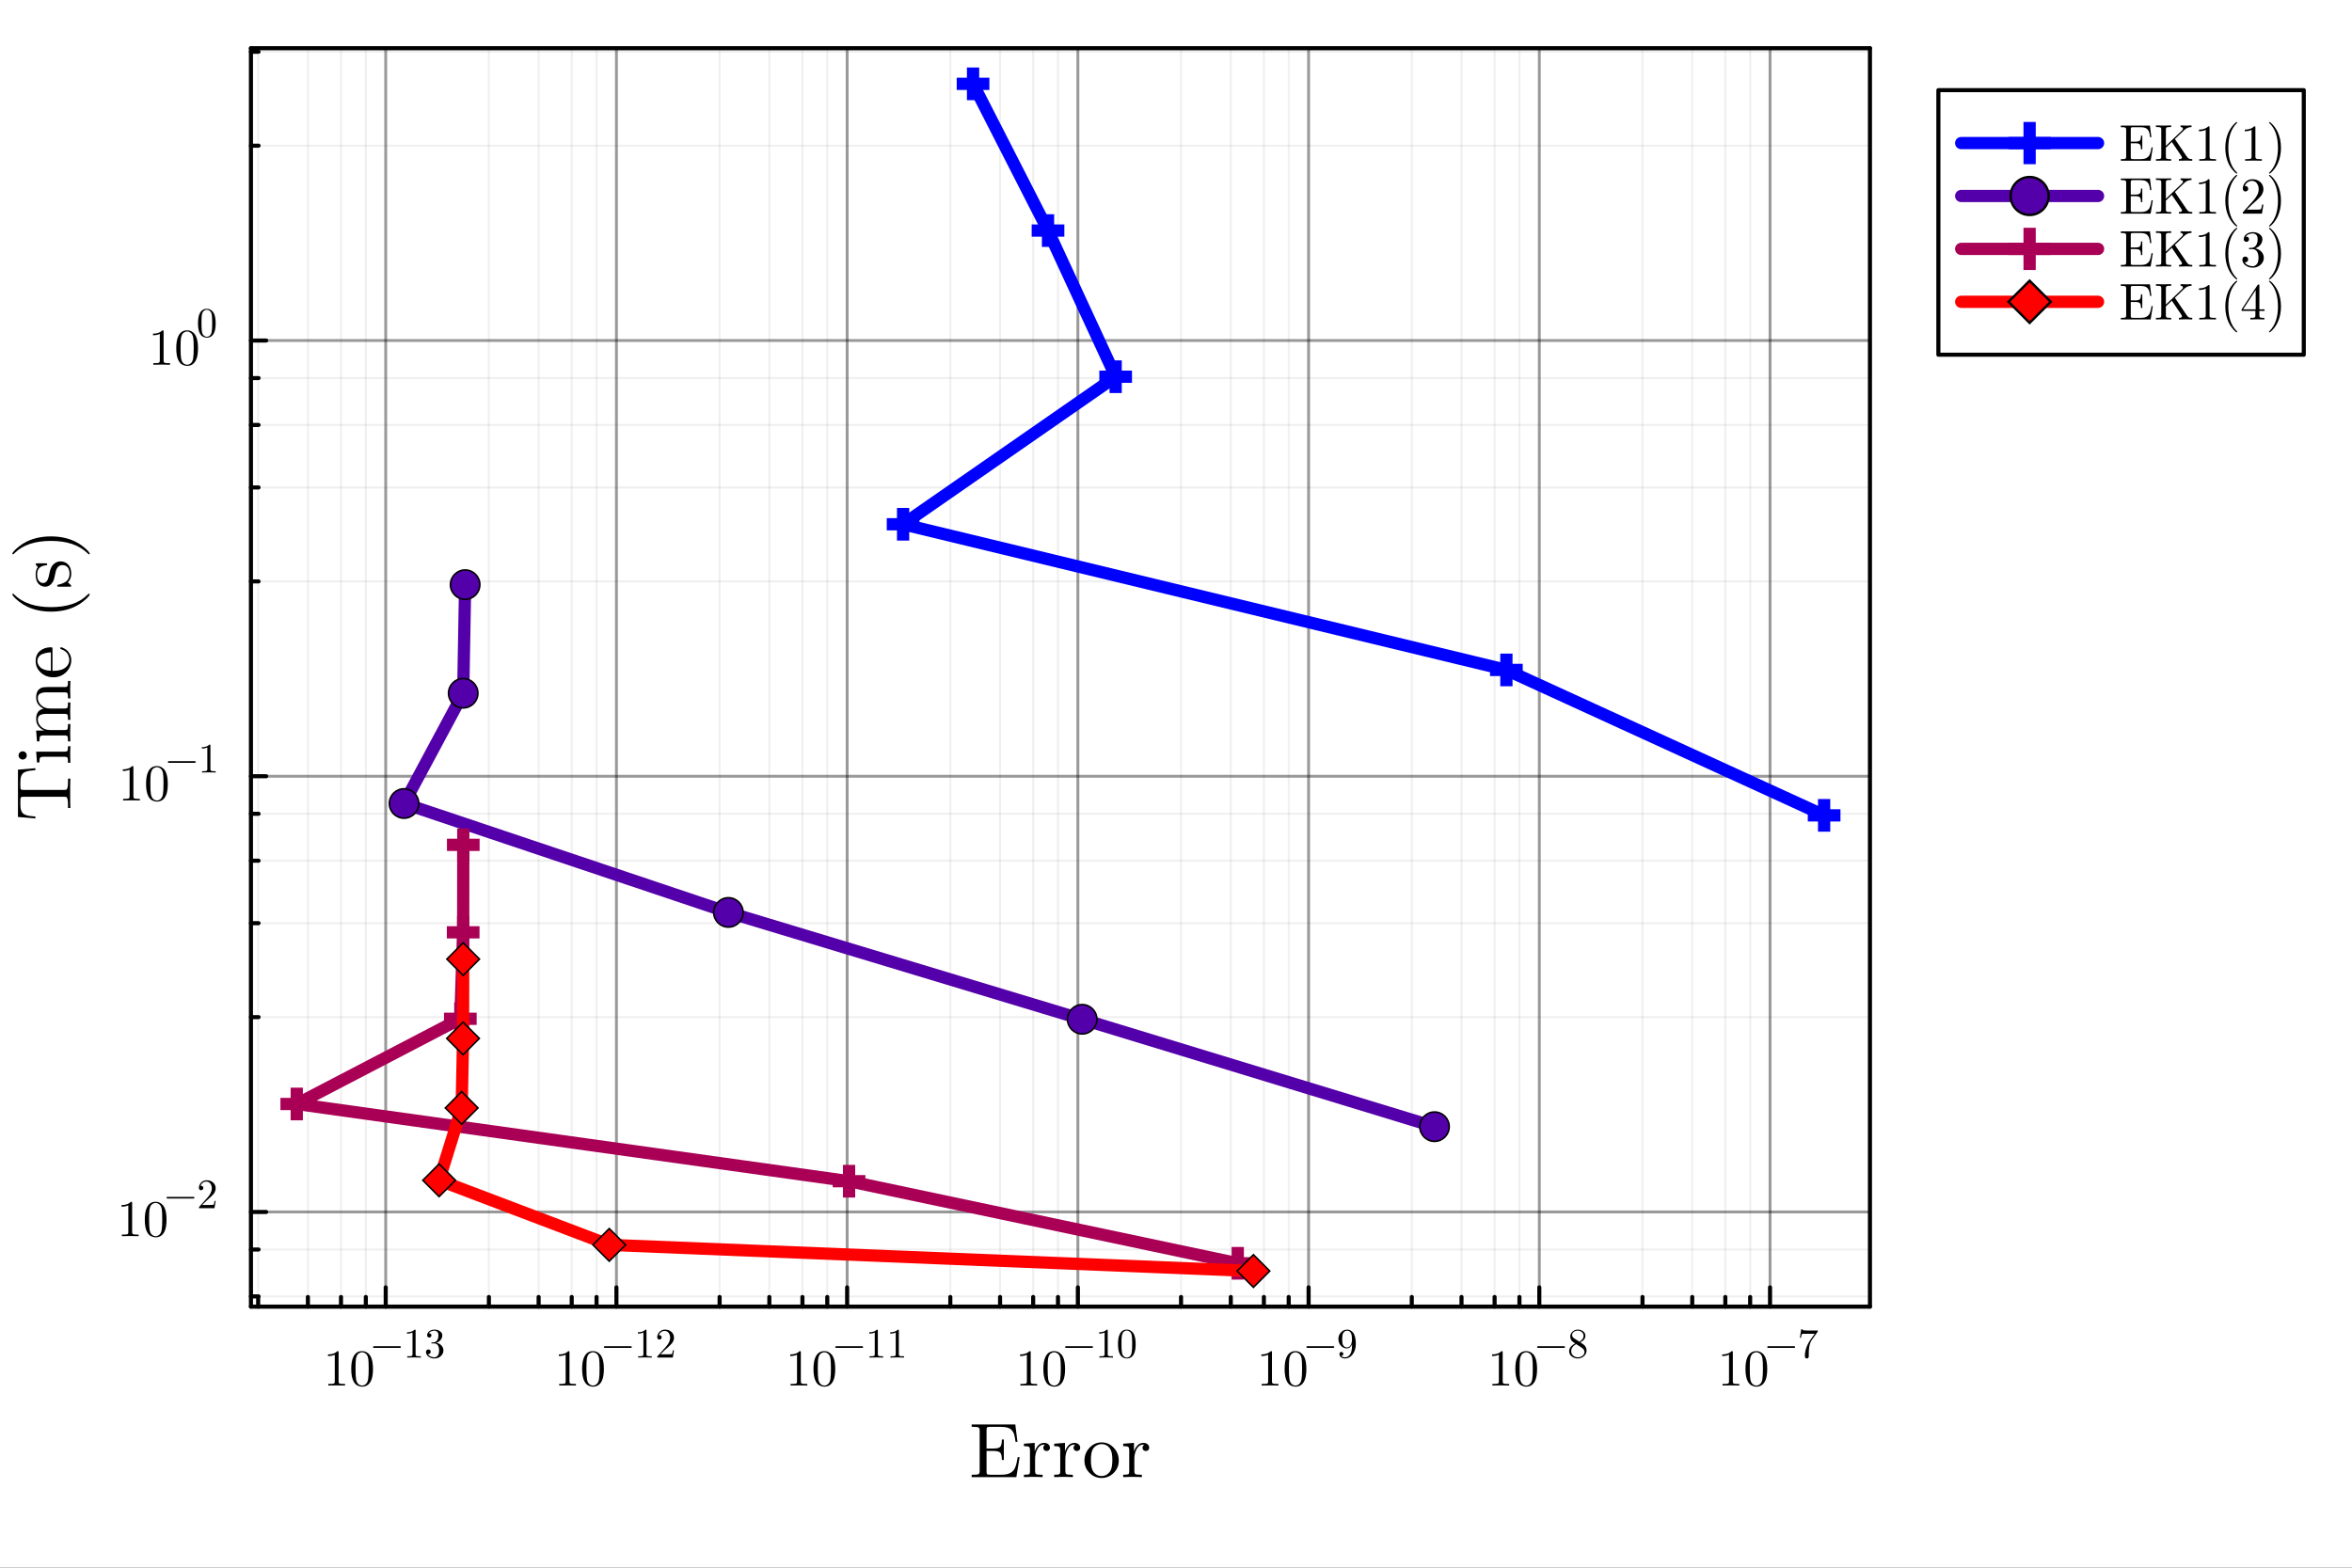 <?xml version="1.0" encoding="utf-8"?>
<svg xmlns="http://www.w3.org/2000/svg" xmlns:xlink="http://www.w3.org/1999/xlink" width="576" height="384" viewBox="0 0 2304 1536">
<rect x="0" y="0" width="2304" height="1536" fill="#333333" stroke="none"/>
<defs>
  <clipPath id="clip630">
    <rect x="0" y="0" width="2304" height="1536"/>
  </clipPath>
</defs>
<path clip-path="url(#clip630)" d="M0 1536 L2304 1536 L2304 0 L0 0  Z" fill="#ffffff" fill-rule="evenodd" fill-opacity="1"/>
<defs>
  <clipPath id="clip631">
    <rect x="460" y="0" width="1614" height="1536"/>
  </clipPath>
</defs>
<path clip-path="url(#clip630)" d="M245.822 1280.22 L1831.79 1280.22 L1831.79 47.244 L245.822 47.244  Z" fill="#ffffff" fill-rule="evenodd" fill-opacity="1"/>
<defs>
  <clipPath id="clip632">
    <rect x="245" y="47" width="1587" height="1234"/>
  </clipPath>
</defs>
<polyline clip-path="url(#clip632)" style="stroke:#000000; stroke-linecap:round; stroke-linejoin:round; stroke-width:2.8; stroke-opacity:0.4; fill:none" points="377.841,1280.22 377.841,47.244 "/>
<polyline clip-path="url(#clip632)" style="stroke:#000000; stroke-linecap:round; stroke-linejoin:round; stroke-width:2.8; stroke-opacity:0.4; fill:none" points="603.853,1280.22 603.853,47.244 "/>
<polyline clip-path="url(#clip632)" style="stroke:#000000; stroke-linecap:round; stroke-linejoin:round; stroke-width:2.8; stroke-opacity:0.4; fill:none" points="829.866,1280.22 829.866,47.244 "/>
<polyline clip-path="url(#clip632)" style="stroke:#000000; stroke-linecap:round; stroke-linejoin:round; stroke-width:2.8; stroke-opacity:0.4; fill:none" points="1055.88,1280.22 1055.88,47.244 "/>
<polyline clip-path="url(#clip632)" style="stroke:#000000; stroke-linecap:round; stroke-linejoin:round; stroke-width:2.8; stroke-opacity:0.4; fill:none" points="1281.89,1280.22 1281.89,47.244 "/>
<polyline clip-path="url(#clip632)" style="stroke:#000000; stroke-linecap:round; stroke-linejoin:round; stroke-width:2.8; stroke-opacity:0.4; fill:none" points="1507.9,1280.22 1507.9,47.244 "/>
<polyline clip-path="url(#clip632)" style="stroke:#000000; stroke-linecap:round; stroke-linejoin:round; stroke-width:2.8; stroke-opacity:0.4; fill:none" points="1733.92,1280.22 1733.92,47.244 "/>
<polyline clip-path="url(#clip632)" style="stroke:#000000; stroke-linecap:round; stroke-linejoin:round; stroke-width:2; stroke-opacity:0.06; fill:none" points="252.891,1280.22 252.891,47.244 "/>
<polyline clip-path="url(#clip632)" style="stroke:#000000; stroke-linecap:round; stroke-linejoin:round; stroke-width:2; stroke-opacity:0.06; fill:none" points="301.62,1280.22 301.62,47.244 "/>
<polyline clip-path="url(#clip632)" style="stroke:#000000; stroke-linecap:round; stroke-linejoin:round; stroke-width:2; stroke-opacity:0.06; fill:none" points="334.035,1280.22 334.035,47.244 "/>
<polyline clip-path="url(#clip632)" style="stroke:#000000; stroke-linecap:round; stroke-linejoin:round; stroke-width:2; stroke-opacity:0.06; fill:none" points="358.361,1280.22 358.361,47.244 "/>
<polyline clip-path="url(#clip632)" style="stroke:#000000; stroke-linecap:round; stroke-linejoin:round; stroke-width:2; stroke-opacity:0.06; fill:none" points="478.904,1280.22 478.904,47.244 "/>
<polyline clip-path="url(#clip632)" style="stroke:#000000; stroke-linecap:round; stroke-linejoin:round; stroke-width:2; stroke-opacity:0.06; fill:none" points="527.632,1280.22 527.632,47.244 "/>
<polyline clip-path="url(#clip632)" style="stroke:#000000; stroke-linecap:round; stroke-linejoin:round; stroke-width:2; stroke-opacity:0.06; fill:none" points="560.048,1280.22 560.048,47.244 "/>
<polyline clip-path="url(#clip632)" style="stroke:#000000; stroke-linecap:round; stroke-linejoin:round; stroke-width:2; stroke-opacity:0.06; fill:none" points="584.374,1280.22 584.374,47.244 "/>
<polyline clip-path="url(#clip632)" style="stroke:#000000; stroke-linecap:round; stroke-linejoin:round; stroke-width:2; stroke-opacity:0.06; fill:none" points="704.917,1280.22 704.917,47.244 "/>
<polyline clip-path="url(#clip632)" style="stroke:#000000; stroke-linecap:round; stroke-linejoin:round; stroke-width:2; stroke-opacity:0.06; fill:none" points="753.645,1280.22 753.645,47.244 "/>
<polyline clip-path="url(#clip632)" style="stroke:#000000; stroke-linecap:round; stroke-linejoin:round; stroke-width:2; stroke-opacity:0.06; fill:none" points="786.06,1280.22 786.06,47.244 "/>
<polyline clip-path="url(#clip632)" style="stroke:#000000; stroke-linecap:round; stroke-linejoin:round; stroke-width:2; stroke-opacity:0.06; fill:none" points="810.387,1280.22 810.387,47.244 "/>
<polyline clip-path="url(#clip632)" style="stroke:#000000; stroke-linecap:round; stroke-linejoin:round; stroke-width:2; stroke-opacity:0.06; fill:none" points="930.93,1280.22 930.93,47.244 "/>
<polyline clip-path="url(#clip632)" style="stroke:#000000; stroke-linecap:round; stroke-linejoin:round; stroke-width:2; stroke-opacity:0.06; fill:none" points="979.658,1280.22 979.658,47.244 "/>
<polyline clip-path="url(#clip632)" style="stroke:#000000; stroke-linecap:round; stroke-linejoin:round; stroke-width:2; stroke-opacity:0.06; fill:none" points="1012.07,1280.22 1012.07,47.244 "/>
<polyline clip-path="url(#clip632)" style="stroke:#000000; stroke-linecap:round; stroke-linejoin:round; stroke-width:2; stroke-opacity:0.06; fill:none" points="1036.4,1280.22 1036.4,47.244 "/>
<polyline clip-path="url(#clip632)" style="stroke:#000000; stroke-linecap:round; stroke-linejoin:round; stroke-width:2; stroke-opacity:0.06; fill:none" points="1156.94,1280.22 1156.94,47.244 "/>
<polyline clip-path="url(#clip632)" style="stroke:#000000; stroke-linecap:round; stroke-linejoin:round; stroke-width:2; stroke-opacity:0.06; fill:none" points="1205.67,1280.22 1205.67,47.244 "/>
<polyline clip-path="url(#clip632)" style="stroke:#000000; stroke-linecap:round; stroke-linejoin:round; stroke-width:2; stroke-opacity:0.06; fill:none" points="1238.09,1280.22 1238.09,47.244 "/>
<polyline clip-path="url(#clip632)" style="stroke:#000000; stroke-linecap:round; stroke-linejoin:round; stroke-width:2; stroke-opacity:0.06; fill:none" points="1262.41,1280.22 1262.41,47.244 "/>
<polyline clip-path="url(#clip632)" style="stroke:#000000; stroke-linecap:round; stroke-linejoin:round; stroke-width:2; stroke-opacity:0.06; fill:none" points="1382.96,1280.22 1382.96,47.244 "/>
<polyline clip-path="url(#clip632)" style="stroke:#000000; stroke-linecap:round; stroke-linejoin:round; stroke-width:2; stroke-opacity:0.06; fill:none" points="1431.68,1280.22 1431.68,47.244 "/>
<polyline clip-path="url(#clip632)" style="stroke:#000000; stroke-linecap:round; stroke-linejoin:round; stroke-width:2; stroke-opacity:0.06; fill:none" points="1464.1,1280.22 1464.1,47.244 "/>
<polyline clip-path="url(#clip632)" style="stroke:#000000; stroke-linecap:round; stroke-linejoin:round; stroke-width:2; stroke-opacity:0.06; fill:none" points="1488.43,1280.22 1488.43,47.244 "/>
<polyline clip-path="url(#clip632)" style="stroke:#000000; stroke-linecap:round; stroke-linejoin:round; stroke-width:2; stroke-opacity:0.06; fill:none" points="1608.97,1280.22 1608.97,47.244 "/>
<polyline clip-path="url(#clip632)" style="stroke:#000000; stroke-linecap:round; stroke-linejoin:round; stroke-width:2; stroke-opacity:0.06; fill:none" points="1657.7,1280.22 1657.7,47.244 "/>
<polyline clip-path="url(#clip632)" style="stroke:#000000; stroke-linecap:round; stroke-linejoin:round; stroke-width:2; stroke-opacity:0.06; fill:none" points="1690.11,1280.22 1690.11,47.244 "/>
<polyline clip-path="url(#clip632)" style="stroke:#000000; stroke-linecap:round; stroke-linejoin:round; stroke-width:2; stroke-opacity:0.06; fill:none" points="1714.44,1280.22 1714.44,47.244 "/>
<polyline clip-path="url(#clip630)" style="stroke:#000000; stroke-linecap:round; stroke-linejoin:round; stroke-width:4; stroke-opacity:1; fill:none" points="245.822,1280.22 1831.79,1280.22 "/>
<polyline clip-path="url(#clip630)" style="stroke:#000000; stroke-linecap:round; stroke-linejoin:round; stroke-width:4; stroke-opacity:1; fill:none" points="245.822,47.244 1831.79,47.244 "/>
<polyline clip-path="url(#clip630)" style="stroke:#000000; stroke-linecap:round; stroke-linejoin:round; stroke-width:4; stroke-opacity:1; fill:none" points="377.841,1280.22 377.841,1261.33 "/>
<polyline clip-path="url(#clip630)" style="stroke:#000000; stroke-linecap:round; stroke-linejoin:round; stroke-width:4; stroke-opacity:1; fill:none" points="603.853,1280.22 603.853,1261.33 "/>
<polyline clip-path="url(#clip630)" style="stroke:#000000; stroke-linecap:round; stroke-linejoin:round; stroke-width:4; stroke-opacity:1; fill:none" points="829.866,1280.22 829.866,1261.33 "/>
<polyline clip-path="url(#clip630)" style="stroke:#000000; stroke-linecap:round; stroke-linejoin:round; stroke-width:4; stroke-opacity:1; fill:none" points="1055.88,1280.22 1055.88,1261.33 "/>
<polyline clip-path="url(#clip630)" style="stroke:#000000; stroke-linecap:round; stroke-linejoin:round; stroke-width:4; stroke-opacity:1; fill:none" points="1281.89,1280.22 1281.89,1261.33 "/>
<polyline clip-path="url(#clip630)" style="stroke:#000000; stroke-linecap:round; stroke-linejoin:round; stroke-width:4; stroke-opacity:1; fill:none" points="1507.9,1280.22 1507.9,1261.33 "/>
<polyline clip-path="url(#clip630)" style="stroke:#000000; stroke-linecap:round; stroke-linejoin:round; stroke-width:4; stroke-opacity:1; fill:none" points="1733.92,1280.22 1733.92,1261.33 "/>
<polyline clip-path="url(#clip630)" style="stroke:#000000; stroke-linecap:round; stroke-linejoin:round; stroke-width:4; stroke-opacity:1; fill:none" points="252.891,1280.22 252.891,1270.78 "/>
<polyline clip-path="url(#clip630)" style="stroke:#000000; stroke-linecap:round; stroke-linejoin:round; stroke-width:4; stroke-opacity:1; fill:none" points="301.62,1280.22 301.62,1270.78 "/>
<polyline clip-path="url(#clip630)" style="stroke:#000000; stroke-linecap:round; stroke-linejoin:round; stroke-width:4; stroke-opacity:1; fill:none" points="334.035,1280.22 334.035,1270.78 "/>
<polyline clip-path="url(#clip630)" style="stroke:#000000; stroke-linecap:round; stroke-linejoin:round; stroke-width:4; stroke-opacity:1; fill:none" points="358.361,1280.22 358.361,1270.78 "/>
<polyline clip-path="url(#clip630)" style="stroke:#000000; stroke-linecap:round; stroke-linejoin:round; stroke-width:4; stroke-opacity:1; fill:none" points="478.904,1280.22 478.904,1270.78 "/>
<polyline clip-path="url(#clip630)" style="stroke:#000000; stroke-linecap:round; stroke-linejoin:round; stroke-width:4; stroke-opacity:1; fill:none" points="527.632,1280.22 527.632,1270.78 "/>
<polyline clip-path="url(#clip630)" style="stroke:#000000; stroke-linecap:round; stroke-linejoin:round; stroke-width:4; stroke-opacity:1; fill:none" points="560.048,1280.22 560.048,1270.78 "/>
<polyline clip-path="url(#clip630)" style="stroke:#000000; stroke-linecap:round; stroke-linejoin:round; stroke-width:4; stroke-opacity:1; fill:none" points="584.374,1280.22 584.374,1270.78 "/>
<polyline clip-path="url(#clip630)" style="stroke:#000000; stroke-linecap:round; stroke-linejoin:round; stroke-width:4; stroke-opacity:1; fill:none" points="704.917,1280.22 704.917,1270.78 "/>
<polyline clip-path="url(#clip630)" style="stroke:#000000; stroke-linecap:round; stroke-linejoin:round; stroke-width:4; stroke-opacity:1; fill:none" points="753.645,1280.22 753.645,1270.78 "/>
<polyline clip-path="url(#clip630)" style="stroke:#000000; stroke-linecap:round; stroke-linejoin:round; stroke-width:4; stroke-opacity:1; fill:none" points="786.06,1280.22 786.06,1270.78 "/>
<polyline clip-path="url(#clip630)" style="stroke:#000000; stroke-linecap:round; stroke-linejoin:round; stroke-width:4; stroke-opacity:1; fill:none" points="810.387,1280.22 810.387,1270.78 "/>
<polyline clip-path="url(#clip630)" style="stroke:#000000; stroke-linecap:round; stroke-linejoin:round; stroke-width:4; stroke-opacity:1; fill:none" points="930.93,1280.22 930.93,1270.78 "/>
<polyline clip-path="url(#clip630)" style="stroke:#000000; stroke-linecap:round; stroke-linejoin:round; stroke-width:4; stroke-opacity:1; fill:none" points="979.658,1280.22 979.658,1270.78 "/>
<polyline clip-path="url(#clip630)" style="stroke:#000000; stroke-linecap:round; stroke-linejoin:round; stroke-width:4; stroke-opacity:1; fill:none" points="1012.07,1280.22 1012.07,1270.78 "/>
<polyline clip-path="url(#clip630)" style="stroke:#000000; stroke-linecap:round; stroke-linejoin:round; stroke-width:4; stroke-opacity:1; fill:none" points="1036.4,1280.22 1036.4,1270.78 "/>
<polyline clip-path="url(#clip630)" style="stroke:#000000; stroke-linecap:round; stroke-linejoin:round; stroke-width:4; stroke-opacity:1; fill:none" points="1156.94,1280.22 1156.94,1270.78 "/>
<polyline clip-path="url(#clip630)" style="stroke:#000000; stroke-linecap:round; stroke-linejoin:round; stroke-width:4; stroke-opacity:1; fill:none" points="1205.67,1280.22 1205.67,1270.78 "/>
<polyline clip-path="url(#clip630)" style="stroke:#000000; stroke-linecap:round; stroke-linejoin:round; stroke-width:4; stroke-opacity:1; fill:none" points="1238.09,1280.22 1238.09,1270.78 "/>
<polyline clip-path="url(#clip630)" style="stroke:#000000; stroke-linecap:round; stroke-linejoin:round; stroke-width:4; stroke-opacity:1; fill:none" points="1262.41,1280.22 1262.41,1270.78 "/>
<polyline clip-path="url(#clip630)" style="stroke:#000000; stroke-linecap:round; stroke-linejoin:round; stroke-width:4; stroke-opacity:1; fill:none" points="1382.96,1280.22 1382.96,1270.78 "/>
<polyline clip-path="url(#clip630)" style="stroke:#000000; stroke-linecap:round; stroke-linejoin:round; stroke-width:4; stroke-opacity:1; fill:none" points="1431.68,1280.22 1431.68,1270.78 "/>
<polyline clip-path="url(#clip630)" style="stroke:#000000; stroke-linecap:round; stroke-linejoin:round; stroke-width:4; stroke-opacity:1; fill:none" points="1464.1,1280.22 1464.1,1270.78 "/>
<polyline clip-path="url(#clip630)" style="stroke:#000000; stroke-linecap:round; stroke-linejoin:round; stroke-width:4; stroke-opacity:1; fill:none" points="1488.43,1280.22 1488.43,1270.78 "/>
<polyline clip-path="url(#clip630)" style="stroke:#000000; stroke-linecap:round; stroke-linejoin:round; stroke-width:4; stroke-opacity:1; fill:none" points="1608.97,1280.22 1608.97,1270.78 "/>
<polyline clip-path="url(#clip630)" style="stroke:#000000; stroke-linecap:round; stroke-linejoin:round; stroke-width:4; stroke-opacity:1; fill:none" points="1657.7,1280.22 1657.7,1270.78 "/>
<polyline clip-path="url(#clip630)" style="stroke:#000000; stroke-linecap:round; stroke-linejoin:round; stroke-width:4; stroke-opacity:1; fill:none" points="1690.11,1280.22 1690.11,1270.78 "/>
<polyline clip-path="url(#clip630)" style="stroke:#000000; stroke-linecap:round; stroke-linejoin:round; stroke-width:4; stroke-opacity:1; fill:none" points="1714.44,1280.22 1714.44,1270.78 "/>
<path clip-path="url(#clip630)" d="M321.302 1328.64 L321.302 1327.06 Q327.379 1327.06 330.517 1323.82 Q331.381 1323.82 331.53 1324.02 Q331.678 1324.22 331.678 1325.13 L331.678 1353.51 Q331.678 1355.02 332.419 1355.49 Q333.16 1355.96 336.396 1355.96 L338.002 1355.96 L338.002 1357.52 Q336.223 1357.37 329.8 1357.37 Q323.377 1357.37 321.624 1357.52 L321.624 1355.96 L323.229 1355.96 Q326.416 1355.96 327.182 1355.52 Q327.948 1355.05 327.948 1353.51 L327.948 1327.3 Q325.304 1328.64 321.302 1328.64 Z" fill="#000000" fill-rule="nonzero" fill-opacity="1" /><path clip-path="url(#clip630)" d="M344.079 1341.34 Q344.079 1333.9 345.956 1329.85 Q348.575 1323.82 354.751 1323.82 Q356.06 1323.82 357.419 1324.19 Q358.802 1324.54 360.531 1325.9 Q362.285 1327.25 363.347 1329.48 Q365.373 1333.78 365.373 1341.34 Q365.373 1348.72 363.496 1352.75 Q360.754 1358.63 354.701 1358.63 Q352.429 1358.63 350.106 1357.47 Q347.809 1356.31 346.352 1353.51 Q344.079 1349.34 344.079 1341.34 M348.278 1340.72 Q348.278 1348.35 348.822 1351.39 Q349.44 1354.68 351.119 1356.11 Q352.824 1357.52 354.701 1357.52 Q356.727 1357.52 358.407 1356.01 Q360.111 1354.48 360.63 1351.19 Q361.198 1347.96 361.174 1340.72 Q361.174 1333.68 360.68 1330.86 Q360.013 1327.58 358.234 1326.27 Q356.48 1324.93 354.701 1324.93 Q354.034 1324.93 353.318 1325.13 Q352.626 1325.33 351.613 1325.9 Q350.601 1326.46 349.81 1327.87 Q349.044 1329.28 348.674 1331.41 Q348.278 1334.15 348.278 1340.72 Z" fill="#000000" fill-rule="nonzero" fill-opacity="1" /><path clip-path="url(#clip630)" d="M392.51 1319.25 Q392.751 1319.49 392.751 1319.83 Q392.751 1320.17 392.51 1320.41 Q392.269 1320.65 391.928 1320.65 L366.196 1320.65 Q365.855 1320.65 365.614 1320.41 Q365.373 1320.17 365.373 1319.83 Q365.373 1319.49 365.614 1319.25 Q365.855 1319.01 366.196 1319.01 L391.928 1319.01 Q392.269 1319.01 392.51 1319.25 Z" fill="#000000" fill-rule="nonzero" fill-opacity="1" /><path clip-path="url(#clip630)" d="M398.692 1306.64 L398.692 1305.36 Q403.629 1305.36 406.178 1302.73 Q406.881 1302.73 407.001 1302.89 Q407.122 1303.05 407.122 1303.79 L407.122 1326.85 Q407.122 1328.08 407.724 1328.46 Q408.326 1328.84 410.956 1328.84 L412.26 1328.84 L412.26 1330.11 Q410.815 1329.99 405.596 1329.99 Q400.378 1329.99 398.953 1330.11 L398.953 1328.84 L400.257 1328.84 Q402.847 1328.84 403.469 1328.48 Q404.091 1328.1 404.091 1326.85 L404.091 1305.56 Q401.943 1306.64 398.692 1306.64 Z" fill="#000000" fill-rule="nonzero" fill-opacity="1" /><path clip-path="url(#clip630)" d="M417.318 1324.57 Q417.318 1323.34 418.021 1322.76 Q418.723 1322.18 419.626 1322.18 Q420.57 1322.18 421.232 1322.8 Q421.915 1323.4 421.915 1324.47 Q421.915 1325.61 421.112 1326.25 Q420.329 1326.89 419.205 1326.73 Q420.188 1328.38 421.995 1329.12 Q423.821 1329.87 425.507 1329.87 Q427.274 1329.87 428.699 1328.34 Q430.144 1326.81 430.144 1323.08 Q430.144 1319.91 428.899 1318.08 Q427.675 1316.26 425.246 1316.26 L423.44 1316.26 Q422.818 1316.26 422.637 1316.2 Q422.456 1316.14 422.456 1315.8 Q422.456 1315.39 423.079 1315.31 Q423.701 1315.31 424.684 1315.19 Q427.073 1315.11 428.337 1313.05 Q429.481 1311.12 429.481 1308.37 Q429.481 1305.86 428.277 1304.82 Q427.093 1303.75 425.547 1303.75 Q424.102 1303.75 422.517 1304.35 Q420.931 1304.96 420.068 1306.3 Q422.617 1306.3 422.617 1308.37 Q422.617 1309.27 422.035 1309.87 Q421.473 1310.46 420.53 1310.46 Q419.626 1310.46 419.024 1309.89 Q418.422 1309.31 418.422 1308.33 Q418.422 1305.98 420.51 1304.35 Q422.617 1302.73 425.708 1302.73 Q428.759 1302.73 431.007 1304.33 Q433.275 1305.94 433.275 1308.41 Q433.275 1310.84 431.669 1312.82 Q430.064 1314.81 427.514 1315.63 Q430.646 1316.26 432.512 1318.38 Q434.379 1320.49 434.379 1323.08 Q434.379 1326.29 431.85 1328.66 Q429.321 1331.01 425.628 1331.01 Q422.216 1331.01 419.767 1329.16 Q417.318 1327.32 417.318 1324.57 Z" fill="#000000" fill-rule="nonzero" fill-opacity="1" /><path clip-path="url(#clip630)" d="M547.476 1328.64 L547.476 1327.06 Q553.553 1327.06 556.69 1323.82 Q557.555 1323.82 557.703 1324.02 Q557.851 1324.22 557.851 1325.13 L557.851 1353.51 Q557.851 1355.02 558.592 1355.49 Q559.333 1355.96 562.569 1355.96 L564.175 1355.96 L564.175 1357.52 Q562.397 1357.37 555.974 1357.37 Q549.551 1357.37 547.797 1357.52 L547.797 1355.96 L549.403 1355.96 Q552.589 1355.96 553.355 1355.52 Q554.121 1355.05 554.121 1353.51 L554.121 1327.3 Q551.478 1328.64 547.476 1328.64 Z" fill="#000000" fill-rule="nonzero" fill-opacity="1" /><path clip-path="url(#clip630)" d="M570.252 1341.34 Q570.252 1333.9 572.13 1329.85 Q574.748 1323.82 580.924 1323.82 Q582.233 1323.82 583.592 1324.19 Q584.975 1324.54 586.705 1325.9 Q588.459 1327.25 589.521 1329.48 Q591.547 1333.78 591.547 1341.34 Q591.547 1348.72 589.669 1352.75 Q586.927 1358.63 580.875 1358.63 Q578.602 1358.63 576.28 1357.47 Q573.982 1356.31 572.525 1353.51 Q570.252 1349.34 570.252 1341.34 M574.452 1340.72 Q574.452 1348.35 574.995 1351.39 Q575.613 1354.68 577.293 1356.11 Q578.997 1357.52 580.875 1357.52 Q582.9 1357.52 584.58 1356.01 Q586.285 1354.48 586.803 1351.19 Q587.372 1347.96 587.347 1340.72 Q587.347 1333.68 586.853 1330.86 Q586.186 1327.58 584.407 1326.27 Q582.653 1324.93 580.875 1324.93 Q580.208 1324.93 579.491 1325.13 Q578.8 1325.33 577.787 1325.9 Q576.774 1326.46 575.983 1327.87 Q575.218 1329.28 574.847 1331.41 Q574.452 1334.15 574.452 1340.72 Z" fill="#000000" fill-rule="nonzero" fill-opacity="1" /><path clip-path="url(#clip630)" d="M618.683 1319.25 Q618.924 1319.49 618.924 1319.83 Q618.924 1320.17 618.683 1320.41 Q618.442 1320.65 618.101 1320.65 L592.369 1320.65 Q592.028 1320.65 591.787 1320.41 Q591.547 1320.17 591.547 1319.83 Q591.547 1319.49 591.787 1319.25 Q592.028 1319.01 592.369 1319.01 L618.101 1319.01 Q618.442 1319.01 618.683 1319.25 Z" fill="#000000" fill-rule="nonzero" fill-opacity="1" /><path clip-path="url(#clip630)" d="M624.865 1306.64 L624.865 1305.36 Q629.803 1305.36 632.352 1302.73 Q633.054 1302.73 633.175 1302.89 Q633.295 1303.05 633.295 1303.79 L633.295 1326.85 Q633.295 1328.08 633.897 1328.46 Q634.499 1328.84 637.129 1328.84 L638.433 1328.84 L638.433 1330.11 Q636.988 1329.99 631.77 1329.99 Q626.551 1329.99 625.126 1330.11 L625.126 1328.84 L626.431 1328.84 Q629.02 1328.84 629.642 1328.48 Q630.264 1328.1 630.264 1326.85 L630.264 1305.56 Q628.117 1306.64 624.865 1306.64 Z" fill="#000000" fill-rule="nonzero" fill-opacity="1" /><path clip-path="url(#clip630)" d="M643.813 1330.11 Q643.813 1329.36 643.873 1329.14 Q643.953 1328.92 644.274 1328.58 L652.162 1319.79 Q656.478 1314.93 656.478 1310.7 Q656.478 1307.95 655.033 1305.98 Q653.608 1304.01 650.978 1304.01 Q649.172 1304.01 647.646 1305.12 Q646.121 1306.22 645.418 1308.19 Q645.539 1308.15 645.96 1308.15 Q646.984 1308.15 647.546 1308.79 Q648.128 1309.43 648.128 1310.3 Q648.128 1311.4 647.405 1311.94 Q646.703 1312.46 646 1312.46 Q645.719 1312.46 645.338 1312.4 Q644.977 1312.34 644.395 1311.78 Q643.813 1311.2 643.813 1310.18 Q643.813 1307.3 645.98 1305.02 Q648.168 1302.73 651.5 1302.73 Q655.273 1302.73 657.742 1304.98 Q660.231 1307.2 660.231 1310.7 Q660.231 1311.92 659.85 1313.05 Q659.488 1314.15 658.987 1315.01 Q658.505 1315.88 657.18 1317.26 Q655.856 1318.65 654.792 1319.63 Q653.728 1320.61 651.339 1322.7 L646.984 1326.93 L654.39 1326.93 Q658.003 1326.93 658.284 1326.61 Q658.686 1326.03 659.187 1322.96 L660.231 1322.96 L659.067 1330.11 L643.813 1330.11 Z" fill="#000000" fill-rule="nonzero" fill-opacity="1" /><path clip-path="url(#clip630)" d="M774.111 1328.64 L774.111 1327.06 Q780.188 1327.06 783.325 1323.82 Q784.19 1323.82 784.338 1324.02 Q784.486 1324.22 784.486 1325.13 L784.486 1353.51 Q784.486 1355.02 785.227 1355.49 Q785.968 1355.96 789.204 1355.96 L790.81 1355.96 L790.81 1357.52 Q789.032 1357.37 782.609 1357.37 Q776.186 1357.37 774.432 1357.52 L774.432 1355.96 L776.038 1355.96 Q779.224 1355.96 779.99 1355.52 Q780.756 1355.05 780.756 1353.51 L780.756 1327.3 Q778.113 1328.64 774.111 1328.64 Z" fill="#000000" fill-rule="nonzero" fill-opacity="1" /><path clip-path="url(#clip630)" d="M796.887 1341.34 Q796.887 1333.9 798.765 1329.85 Q801.383 1323.82 807.559 1323.82 Q808.868 1323.82 810.227 1324.19 Q811.61 1324.54 813.34 1325.9 Q815.094 1327.25 816.156 1329.48 Q818.182 1333.78 818.182 1341.34 Q818.182 1348.72 816.304 1352.75 Q813.562 1358.63 807.51 1358.63 Q805.237 1358.63 802.915 1357.47 Q800.617 1356.31 799.16 1353.51 Q796.887 1349.34 796.887 1341.34 M801.087 1340.72 Q801.087 1348.35 801.63 1351.39 Q802.248 1354.68 803.928 1356.11 Q805.632 1357.52 807.51 1357.52 Q809.535 1357.52 811.215 1356.01 Q812.92 1354.48 813.438 1351.19 Q814.007 1347.96 813.982 1340.72 Q813.982 1333.68 813.488 1330.86 Q812.821 1327.58 811.042 1326.27 Q809.288 1324.93 807.51 1324.93 Q806.843 1324.93 806.126 1325.13 Q805.435 1325.33 804.422 1325.9 Q803.409 1326.46 802.618 1327.87 Q801.853 1329.28 801.482 1331.41 Q801.087 1334.15 801.087 1340.72 Z" fill="#000000" fill-rule="nonzero" fill-opacity="1" /><path clip-path="url(#clip630)" d="M845.318 1319.25 Q845.559 1319.49 845.559 1319.83 Q845.559 1320.17 845.318 1320.41 Q845.077 1320.65 844.736 1320.65 L819.004 1320.65 Q818.663 1320.65 818.422 1320.41 Q818.182 1320.17 818.182 1319.83 Q818.182 1319.49 818.422 1319.25 Q818.663 1319.01 819.004 1319.01 L844.736 1319.01 Q845.077 1319.01 845.318 1319.25 Z" fill="#000000" fill-rule="nonzero" fill-opacity="1" /><path clip-path="url(#clip630)" d="M851.5 1306.64 L851.5 1305.36 Q856.438 1305.36 858.987 1302.73 Q859.689 1302.73 859.81 1302.89 Q859.93 1303.05 859.93 1303.79 L859.93 1326.85 Q859.93 1328.08 860.532 1328.46 Q861.134 1328.84 863.764 1328.84 L865.068 1328.84 L865.068 1330.11 Q863.623 1329.99 858.405 1329.99 Q853.186 1329.99 851.761 1330.11 L851.761 1328.84 L853.066 1328.84 Q855.655 1328.84 856.277 1328.48 Q856.899 1328.1 856.899 1326.85 L856.899 1305.56 Q854.752 1306.64 851.5 1306.64 Z" fill="#000000" fill-rule="nonzero" fill-opacity="1" /><path clip-path="url(#clip630)" d="M872.053 1306.64 L872.053 1305.36 Q876.991 1305.36 879.54 1302.73 Q880.243 1302.73 880.363 1302.89 Q880.483 1303.05 880.483 1303.79 L880.483 1326.85 Q880.483 1328.08 881.086 1328.46 Q881.688 1328.84 884.317 1328.84 L885.622 1328.84 L885.622 1330.11 Q884.177 1329.99 878.958 1329.99 Q873.739 1329.99 872.314 1330.11 L872.314 1328.84 L873.619 1328.84 Q876.208 1328.84 876.83 1328.48 Q877.453 1328.1 877.453 1326.85 L877.453 1305.56 Q875.305 1306.64 872.053 1306.64 Z" fill="#000000" fill-rule="nonzero" fill-opacity="1" /><path clip-path="url(#clip630)" d="M999.28 1328.64 L999.28 1327.06 Q1005.36 1327.06 1008.49 1323.82 Q1009.36 1323.82 1009.51 1324.02 Q1009.66 1324.22 1009.66 1325.13 L1009.66 1353.51 Q1009.66 1355.02 1010.4 1355.49 Q1011.14 1355.96 1014.37 1355.96 L1015.98 1355.96 L1015.98 1357.52 Q1014.2 1357.37 1007.78 1357.37 Q1001.36 1357.37 999.602 1357.52 L999.602 1355.96 L1001.21 1355.96 Q1004.39 1355.96 1005.16 1355.52 Q1005.93 1355.05 1005.93 1353.51 L1005.93 1327.3 Q1003.28 1328.64 999.28 1328.64 Z" fill="#000000" fill-rule="nonzero" fill-opacity="1" /><path clip-path="url(#clip630)" d="M1022.06 1341.34 Q1022.06 1333.9 1023.93 1329.85 Q1026.55 1323.82 1032.73 1323.82 Q1034.04 1323.82 1035.4 1324.19 Q1036.78 1324.54 1038.51 1325.9 Q1040.26 1327.25 1041.33 1329.48 Q1043.35 1333.78 1043.35 1341.34 Q1043.35 1348.72 1041.47 1352.75 Q1038.73 1358.63 1032.68 1358.63 Q1030.41 1358.63 1028.08 1357.47 Q1025.79 1356.31 1024.33 1353.51 Q1022.06 1349.34 1022.06 1341.34 M1026.26 1340.72 Q1026.26 1348.35 1026.8 1351.39 Q1027.42 1354.68 1029.1 1356.11 Q1030.8 1357.52 1032.68 1357.52 Q1034.71 1357.52 1036.38 1356.01 Q1038.09 1354.48 1038.61 1351.19 Q1039.18 1347.96 1039.15 1340.72 Q1039.15 1333.68 1038.66 1330.86 Q1037.99 1327.58 1036.21 1326.27 Q1034.46 1324.93 1032.68 1324.93 Q1032.01 1324.93 1031.3 1325.13 Q1030.6 1325.33 1029.59 1325.9 Q1028.58 1326.46 1027.79 1327.87 Q1027.02 1329.28 1026.65 1331.41 Q1026.26 1334.15 1026.26 1340.72 Z" fill="#000000" fill-rule="nonzero" fill-opacity="1" /><path clip-path="url(#clip630)" d="M1070.49 1319.25 Q1070.73 1319.49 1070.73 1319.83 Q1070.73 1320.17 1070.49 1320.41 Q1070.25 1320.65 1069.91 1320.65 L1044.17 1320.65 Q1043.83 1320.65 1043.59 1320.41 Q1043.35 1320.17 1043.35 1319.83 Q1043.35 1319.49 1043.59 1319.25 Q1043.83 1319.01 1044.17 1319.01 L1069.91 1319.01 Q1070.25 1319.01 1070.49 1319.25 Z" fill="#000000" fill-rule="nonzero" fill-opacity="1" /><path clip-path="url(#clip630)" d="M1076.67 1306.64 L1076.67 1305.36 Q1081.61 1305.36 1084.16 1302.73 Q1084.86 1302.73 1084.98 1302.89 Q1085.1 1303.05 1085.1 1303.79 L1085.1 1326.85 Q1085.1 1328.08 1085.7 1328.46 Q1086.3 1328.84 1088.93 1328.84 L1090.24 1328.84 L1090.24 1330.11 Q1088.79 1329.99 1083.57 1329.99 Q1078.36 1329.99 1076.93 1330.11 L1076.93 1328.84 L1078.24 1328.84 Q1080.82 1328.84 1081.45 1328.48 Q1082.07 1328.1 1082.07 1326.85 L1082.07 1305.56 Q1079.92 1306.64 1076.67 1306.64 Z" fill="#000000" fill-rule="nonzero" fill-opacity="1" /><path clip-path="url(#clip630)" d="M1095.18 1316.96 Q1095.18 1310.92 1096.7 1307.63 Q1098.83 1302.73 1103.85 1302.73 Q1104.91 1302.73 1106.01 1303.03 Q1107.14 1303.31 1108.54 1304.41 Q1109.97 1305.52 1110.83 1307.32 Q1112.48 1310.82 1112.48 1316.96 Q1112.48 1322.96 1110.95 1326.23 Q1108.72 1331.01 1103.81 1331.01 Q1101.96 1331.01 1100.07 1330.07 Q1098.21 1329.12 1097.02 1326.85 Q1095.18 1323.46 1095.18 1316.96 M1098.59 1316.46 Q1098.59 1322.66 1099.03 1325.13 Q1099.53 1327.8 1100.9 1328.96 Q1102.28 1330.11 1103.81 1330.11 Q1105.45 1330.11 1106.82 1328.88 Q1108.2 1327.64 1108.62 1324.97 Q1109.09 1322.34 1109.07 1316.46 Q1109.07 1310.74 1108.66 1308.45 Q1108.12 1305.78 1106.68 1304.72 Q1105.25 1303.63 1103.81 1303.63 Q1103.26 1303.63 1102.68 1303.79 Q1102.12 1303.95 1101.3 1304.41 Q1100.47 1304.88 1099.83 1306.02 Q1099.21 1307.16 1098.91 1308.89 Q1098.59 1311.12 1098.59 1316.46 Z" fill="#000000" fill-rule="nonzero" fill-opacity="1" /><path clip-path="url(#clip630)" d="M1235.63 1328.64 L1235.63 1327.06 Q1241.71 1327.06 1244.84 1323.82 Q1245.71 1323.82 1245.86 1324.02 Q1246.01 1324.22 1246.01 1325.13 L1246.01 1353.51 Q1246.01 1355.02 1246.75 1355.49 Q1247.49 1355.96 1250.72 1355.96 L1252.33 1355.96 L1252.33 1357.52 Q1250.55 1357.37 1244.13 1357.37 Q1237.71 1357.37 1235.95 1357.52 L1235.95 1355.96 L1237.56 1355.96 Q1240.74 1355.96 1241.51 1355.52 Q1242.28 1355.05 1242.28 1353.51 L1242.28 1327.3 Q1239.63 1328.64 1235.63 1328.64 Z" fill="#000000" fill-rule="nonzero" fill-opacity="1" /><path clip-path="url(#clip630)" d="M1258.41 1341.34 Q1258.41 1333.9 1260.28 1329.85 Q1262.9 1323.82 1269.08 1323.82 Q1270.39 1323.82 1271.75 1324.19 Q1273.13 1324.54 1274.86 1325.9 Q1276.61 1327.25 1277.68 1329.48 Q1279.7 1333.78 1279.7 1341.34 Q1279.7 1348.72 1277.82 1352.75 Q1275.08 1358.63 1269.03 1358.63 Q1266.76 1358.63 1264.43 1357.47 Q1262.14 1356.31 1260.68 1353.51 Q1258.41 1349.34 1258.41 1341.34 M1262.61 1340.72 Q1262.61 1348.35 1263.15 1351.39 Q1263.77 1354.68 1265.45 1356.11 Q1267.15 1357.52 1269.03 1357.52 Q1271.05 1357.52 1272.73 1356.01 Q1274.44 1354.48 1274.96 1351.19 Q1275.53 1347.96 1275.5 1340.72 Q1275.5 1333.68 1275.01 1330.86 Q1274.34 1327.58 1272.56 1326.27 Q1270.81 1324.93 1269.03 1324.93 Q1268.36 1324.93 1267.65 1325.13 Q1266.95 1325.33 1265.94 1325.9 Q1264.93 1326.46 1264.14 1327.87 Q1263.37 1329.28 1263 1331.41 Q1262.61 1334.15 1262.61 1340.72 Z" fill="#000000" fill-rule="nonzero" fill-opacity="1" /><path clip-path="url(#clip630)" d="M1306.84 1319.25 Q1307.08 1319.49 1307.08 1319.83 Q1307.08 1320.17 1306.84 1320.41 Q1306.6 1320.65 1306.26 1320.65 L1280.52 1320.65 Q1280.18 1320.65 1279.94 1320.41 Q1279.7 1320.17 1279.7 1319.83 Q1279.7 1319.49 1279.94 1319.25 Q1280.18 1319.01 1280.52 1319.01 L1306.26 1319.01 Q1306.6 1319.01 1306.84 1319.25 Z" fill="#000000" fill-rule="nonzero" fill-opacity="1" /><path clip-path="url(#clip630)" d="M1311.09 1311.98 Q1311.09 1309.79 1311.73 1308.31 Q1312.38 1306.8 1313.72 1305.32 Q1316.19 1302.73 1319.76 1302.73 Q1321.29 1302.73 1322.63 1303.37 Q1324 1304.01 1325.28 1305.48 Q1326.59 1306.92 1327.37 1309.79 Q1328.15 1312.64 1328.15 1316.58 Q1328.15 1322.94 1325.06 1326.97 Q1321.99 1331.01 1317.84 1331.01 Q1315.21 1331.01 1313.66 1329.83 Q1312.12 1328.62 1312.12 1326.57 Q1312.12 1325.51 1312.72 1325.07 Q1313.32 1324.61 1314 1324.61 Q1314.75 1324.61 1315.33 1325.11 Q1315.91 1325.59 1315.91 1326.49 Q1315.91 1327.24 1315.43 1327.82 Q1314.97 1328.38 1313.76 1328.38 Q1314.95 1329.87 1317.8 1329.87 Q1318.82 1329.87 1319.84 1329.4 Q1320.87 1328.92 1321.97 1327.78 Q1323.1 1326.61 1323.78 1324.19 Q1324.46 1321.76 1324.46 1318.34 L1324.46 1317.04 Q1322.81 1321.15 1319.32 1321.15 Q1315.87 1321.15 1313.48 1318.5 Q1311.09 1315.86 1311.09 1311.98 M1314.79 1312.02 Q1314.79 1316.1 1315.53 1317.6 Q1316.79 1320.19 1319.36 1320.19 Q1321.87 1320.19 1323.12 1317.96 Q1324.38 1315.71 1324.38 1312.8 Q1324.38 1308.77 1323.72 1307 Q1322.49 1303.75 1319.76 1303.75 Q1317.05 1303.75 1315.65 1306.34 Q1314.79 1307.87 1314.79 1312.02 Z" fill="#000000" fill-rule="nonzero" fill-opacity="1" /><path clip-path="url(#clip630)" d="M1461.64 1328.64 L1461.64 1327.06 Q1467.72 1327.06 1470.86 1323.82 Q1471.72 1323.82 1471.87 1324.02 Q1472.02 1324.22 1472.02 1325.13 L1472.02 1353.51 Q1472.02 1355.02 1472.76 1355.49 Q1473.5 1355.96 1476.74 1355.96 L1478.34 1355.96 L1478.34 1357.52 Q1476.56 1357.37 1470.14 1357.37 Q1463.72 1357.37 1461.96 1357.52 L1461.96 1355.96 L1463.57 1355.96 Q1466.76 1355.96 1467.52 1355.52 Q1468.29 1355.05 1468.29 1353.51 L1468.29 1327.3 Q1465.64 1328.64 1461.64 1328.64 Z" fill="#000000" fill-rule="nonzero" fill-opacity="1" /><path clip-path="url(#clip630)" d="M1484.42 1341.34 Q1484.42 1333.9 1486.3 1329.85 Q1488.92 1323.82 1495.09 1323.82 Q1496.4 1323.82 1497.76 1324.19 Q1499.14 1324.54 1500.87 1325.9 Q1502.63 1327.25 1503.69 1329.48 Q1505.71 1333.78 1505.71 1341.34 Q1505.71 1348.72 1503.84 1352.75 Q1501.09 1358.63 1495.04 1358.63 Q1492.77 1358.63 1490.45 1357.47 Q1488.15 1356.31 1486.69 1353.51 Q1484.42 1349.34 1484.42 1341.34 M1488.62 1340.72 Q1488.62 1348.35 1489.16 1351.39 Q1489.78 1354.68 1491.46 1356.11 Q1493.16 1357.52 1495.04 1357.52 Q1497.07 1357.52 1498.75 1356.01 Q1500.45 1354.48 1500.97 1351.19 Q1501.54 1347.96 1501.51 1340.72 Q1501.51 1333.68 1501.02 1330.86 Q1500.35 1327.58 1498.57 1326.27 Q1496.82 1324.93 1495.04 1324.93 Q1494.37 1324.93 1493.66 1325.13 Q1492.97 1325.33 1491.95 1325.9 Q1490.94 1326.46 1490.15 1327.87 Q1489.38 1329.28 1489.01 1331.41 Q1488.62 1334.15 1488.62 1340.72 Z" fill="#000000" fill-rule="nonzero" fill-opacity="1" /><path clip-path="url(#clip630)" d="M1532.85 1319.25 Q1533.09 1319.49 1533.09 1319.83 Q1533.09 1320.17 1532.85 1320.41 Q1532.61 1320.65 1532.27 1320.65 L1506.54 1320.65 Q1506.2 1320.65 1505.95 1320.41 Q1505.71 1320.17 1505.71 1319.83 Q1505.71 1319.49 1505.95 1319.25 Q1506.2 1319.01 1506.54 1319.01 L1532.27 1319.01 Q1532.61 1319.01 1532.85 1319.25 Z" fill="#000000" fill-rule="nonzero" fill-opacity="1" /><path clip-path="url(#clip630)" d="M1537.11 1323.9 Q1537.11 1319.31 1543.03 1316.34 Q1540.48 1314.61 1540.02 1314.11 Q1538.21 1312.1 1538.21 1309.59 Q1538.21 1306.72 1540.38 1304.74 Q1542.56 1302.73 1545.66 1302.73 Q1548.61 1302.73 1550.83 1304.43 Q1553.06 1306.14 1553.06 1308.85 Q1553.06 1312.66 1548.08 1315.23 Q1551.38 1317.28 1552.16 1318.14 Q1554.17 1320.37 1554.17 1323.2 Q1554.17 1326.49 1551.64 1328.76 Q1549.11 1331.01 1545.62 1331.01 Q1542.2 1331.01 1539.65 1329.02 Q1537.11 1327.04 1537.11 1323.9 M1539.15 1323.9 Q1539.15 1326.45 1541.06 1328.16 Q1542.99 1329.87 1545.66 1329.87 Q1548.25 1329.87 1550.17 1328.38 Q1552.12 1326.89 1552.12 1324.69 Q1552.12 1323.82 1551.82 1323.08 Q1551.54 1322.34 1550.95 1321.76 Q1550.39 1321.15 1550.03 1320.89 Q1549.69 1320.61 1549.03 1320.15 L1543.97 1316.96 Q1539.15 1319.63 1539.15 1323.9 M1540.02 1307.99 Q1540.02 1309.95 1542.08 1311.32 L1547.18 1314.61 Q1551.26 1312.22 1551.26 1308.85 Q1551.26 1306.66 1549.59 1305.22 Q1547.92 1303.75 1545.62 1303.75 Q1543.35 1303.75 1541.68 1304.96 Q1540.02 1306.14 1540.02 1307.99 Z" fill="#000000" fill-rule="nonzero" fill-opacity="1" /><path clip-path="url(#clip630)" d="M1687.08 1328.64 L1687.08 1327.06 Q1693.16 1327.06 1696.3 1323.82 Q1697.16 1323.82 1697.31 1324.02 Q1697.46 1324.22 1697.46 1325.13 L1697.46 1353.51 Q1697.46 1355.02 1698.2 1355.49 Q1698.94 1355.96 1702.18 1355.96 L1703.78 1355.96 L1703.78 1357.52 Q1702 1357.37 1695.58 1357.37 Q1689.16 1357.37 1687.4 1357.52 L1687.4 1355.96 L1689.01 1355.96 Q1692.2 1355.96 1692.96 1355.52 Q1693.73 1355.05 1693.73 1353.51 L1693.73 1327.3 Q1691.09 1328.64 1687.08 1328.64 Z" fill="#000000" fill-rule="nonzero" fill-opacity="1" /><path clip-path="url(#clip630)" d="M1709.86 1341.34 Q1709.86 1333.9 1711.74 1329.85 Q1714.36 1323.82 1720.53 1323.82 Q1721.84 1323.82 1723.2 1324.19 Q1724.58 1324.54 1726.31 1325.9 Q1728.07 1327.25 1729.13 1329.48 Q1731.15 1333.78 1731.15 1341.34 Q1731.15 1348.72 1729.28 1352.75 Q1726.53 1358.63 1720.48 1358.63 Q1718.21 1358.63 1715.89 1357.47 Q1713.59 1356.31 1712.13 1353.51 Q1709.86 1349.34 1709.86 1341.34 M1714.06 1340.72 Q1714.06 1348.35 1714.6 1351.39 Q1715.22 1354.68 1716.9 1356.11 Q1718.61 1357.52 1720.48 1357.52 Q1722.51 1357.52 1724.19 1356.01 Q1725.89 1354.48 1726.41 1351.19 Q1726.98 1347.96 1726.95 1340.72 Q1726.95 1333.68 1726.46 1330.86 Q1725.79 1327.58 1724.02 1326.27 Q1722.26 1324.93 1720.48 1324.93 Q1719.82 1324.93 1719.1 1325.13 Q1718.41 1325.33 1717.39 1325.9 Q1716.38 1326.46 1715.59 1327.87 Q1714.83 1329.28 1714.45 1331.41 Q1714.06 1334.15 1714.06 1340.72 Z" fill="#000000" fill-rule="nonzero" fill-opacity="1" /><path clip-path="url(#clip630)" d="M1758.29 1319.25 Q1758.53 1319.49 1758.53 1319.83 Q1758.53 1320.17 1758.29 1320.41 Q1758.05 1320.65 1757.71 1320.65 L1731.98 1320.65 Q1731.64 1320.65 1731.4 1320.41 Q1731.15 1320.17 1731.15 1319.83 Q1731.15 1319.49 1731.4 1319.25 Q1731.64 1319.01 1731.98 1319.01 L1757.71 1319.01 Q1758.05 1319.01 1758.29 1319.25 Z" fill="#000000" fill-rule="nonzero" fill-opacity="1" /><path clip-path="url(#clip630)" d="M1763.13 1310.78 L1764.47 1302.33 L1765.5 1302.33 Q1765.62 1302.83 1765.82 1303.05 Q1766.04 1303.27 1767.2 1303.45 Q1768.39 1303.63 1770.78 1303.63 L1780.75 1303.63 Q1780.75 1304.58 1780.39 1305.08 L1774.83 1312.88 Q1773.06 1315.35 1772.28 1319.91 Q1771.82 1322.96 1771.84 1326.65 L1771.84 1328.74 Q1771.84 1331.01 1769.93 1331.01 Q1768.05 1331.01 1768.05 1328.74 Q1768.05 1320.89 1773.1 1313.29 Q1773.65 1312.5 1775.63 1309.71 Q1777.64 1306.92 1777.72 1306.8 L1769.21 1306.8 Q1765.48 1306.8 1765.18 1307.04 Q1764.77 1307.41 1764.15 1310.78 L1763.13 1310.78 Z" fill="#000000" fill-rule="nonzero" fill-opacity="1" /><path clip-path="url(#clip630)" d="M951.856 1447.26 L951.856 1444.92 L953.672 1444.92 Q957.785 1444.92 958.712 1444.26 Q959.675 1443.55 959.675 1441.33 L959.675 1401.57 Q959.675 1399.38 958.712 1398.72 Q957.748 1398.01 953.672 1398.01 L951.856 1398.01 L951.856 1395.64 L994.581 1395.64 L996.693 1412.72 L994.803 1412.72 Q994.284 1408.39 993.58 1405.9 Q992.913 1403.38 991.246 1401.46 Q989.616 1399.53 986.91 1398.79 Q984.243 1398.01 979.907 1398.01 L970.125 1398.01 Q967.531 1398.01 966.975 1398.57 Q966.419 1399.09 966.419 1401.05 L966.419 1419.24 L973.237 1419.24 Q978.462 1419.24 979.944 1417.43 Q981.426 1415.61 981.426 1410.39 L983.353 1410.39 L983.353 1430.47 L981.426 1430.47 Q981.426 1425.32 979.944 1423.47 Q978.462 1421.62 973.237 1421.62 L966.419 1421.62 L966.419 1441.88 Q966.419 1443.85 966.975 1444.4 Q967.568 1444.92 970.125 1444.92 L980.241 1444.92 Q983.501 1444.92 985.873 1444.52 Q988.282 1444.07 989.949 1443.03 Q991.616 1441.96 992.728 1440.74 Q993.877 1439.51 994.655 1437.33 Q995.47 1435.1 995.915 1433.07 Q996.397 1431.03 996.915 1427.69 L998.805 1427.69 L995.618 1447.26 L951.856 1447.26 Z" fill="#000000" fill-rule="nonzero" fill-opacity="1" /><path clip-path="url(#clip630)" d="M1003.03 1447.26 L1003.03 1444.92 Q1007.07 1444.92 1007.99 1444.44 Q1008.96 1443.92 1008.96 1441.48 L1008.96 1421.13 Q1008.96 1418.32 1007.96 1417.61 Q1006.99 1416.91 1003.03 1416.91 L1003.03 1414.54 L1013.59 1413.72 L1013.59 1422.06 Q1014.66 1418.8 1016.93 1416.28 Q1019.22 1413.72 1022.93 1413.72 Q1025.37 1413.72 1026.93 1415.09 Q1028.52 1416.46 1028.52 1418.35 Q1028.52 1420.02 1027.49 1420.87 Q1026.49 1421.69 1025.26 1421.69 Q1023.89 1421.69 1022.93 1420.84 Q1022 1419.95 1022 1418.43 Q1022 1417.5 1022.41 1416.8 Q1022.85 1416.06 1023.19 1415.8 Q1023.52 1415.54 1023.74 1415.46 Q1023.59 1415.39 1022.93 1415.39 Q1018.74 1415.39 1016.33 1419.58 Q1013.96 1423.73 1013.96 1429.66 L1013.96 1441.33 Q1013.96 1443.51 1014.85 1444.22 Q1015.78 1444.92 1019.74 1444.92 L1021.33 1444.92 L1021.33 1447.26 Q1018.3 1447.03 1011.7 1447.03 Q1010.77 1447.03 1009.33 1447.07 Q1007.88 1447.11 1005.99 1447.18 Q1004.1 1447.26 1003.03 1447.26 Z" fill="#000000" fill-rule="nonzero" fill-opacity="1" /><path clip-path="url(#clip630)" d="M1032.67 1447.26 L1032.67 1444.92 Q1036.71 1444.92 1037.64 1444.44 Q1038.6 1443.92 1038.6 1441.48 L1038.6 1421.13 Q1038.6 1418.32 1037.6 1417.61 Q1036.64 1416.91 1032.67 1416.91 L1032.67 1414.54 L1043.23 1413.72 L1043.23 1422.06 Q1044.31 1418.8 1046.57 1416.28 Q1048.87 1413.72 1052.57 1413.72 Q1055.02 1413.72 1056.57 1415.09 Q1058.17 1416.46 1058.17 1418.35 Q1058.17 1420.02 1057.13 1420.87 Q1056.13 1421.69 1054.91 1421.69 Q1053.54 1421.69 1052.57 1420.84 Q1051.65 1419.95 1051.65 1418.43 Q1051.65 1417.5 1052.05 1416.8 Q1052.5 1416.06 1052.83 1415.8 Q1053.16 1415.54 1053.39 1415.46 Q1053.24 1415.39 1052.57 1415.39 Q1048.38 1415.39 1045.98 1419.58 Q1043.6 1423.73 1043.6 1429.66 L1043.6 1441.33 Q1043.6 1443.51 1044.49 1444.22 Q1045.42 1444.92 1049.39 1444.92 L1050.98 1444.92 L1050.98 1447.26 Q1047.94 1447.03 1041.34 1447.03 Q1040.42 1447.03 1038.97 1447.07 Q1037.53 1447.11 1035.64 1447.18 Q1033.75 1447.26 1032.67 1447.26 Z" fill="#000000" fill-rule="nonzero" fill-opacity="1" /><path clip-path="url(#clip630)" d="M1067.32 1443.18 Q1062.32 1438.22 1062.32 1431.03 Q1062.32 1423.8 1067.21 1418.54 Q1072.14 1413.24 1079.18 1413.24 Q1086.07 1413.24 1091 1418.5 Q1095.96 1423.73 1095.96 1431.03 Q1095.96 1438.18 1090.96 1443.14 Q1086 1448.11 1079.1 1448.11 Q1072.36 1448.11 1067.32 1443.18 M1068.62 1430.4 Q1068.62 1437.77 1070.54 1441.11 Q1073.51 1446.18 1079.18 1446.18 Q1081.99 1446.18 1084.33 1444.66 Q1086.7 1443.14 1088 1440.59 Q1089.66 1437.25 1089.66 1430.4 Q1089.66 1423.1 1087.66 1419.87 Q1084.7 1414.95 1079.1 1414.95 Q1076.66 1414.95 1074.25 1416.24 Q1071.88 1417.5 1070.43 1420.02 Q1068.62 1423.36 1068.62 1430.4 Z" fill="#000000" fill-rule="nonzero" fill-opacity="1" /><path clip-path="url(#clip630)" d="M1100.26 1447.26 L1100.26 1444.92 Q1104.3 1444.92 1105.23 1444.44 Q1106.19 1443.92 1106.19 1441.48 L1106.19 1421.13 Q1106.19 1418.32 1105.19 1417.61 Q1104.23 1416.91 1100.26 1416.91 L1100.26 1414.54 L1110.82 1413.72 L1110.82 1422.06 Q1111.9 1418.8 1114.16 1416.28 Q1116.45 1413.72 1120.16 1413.72 Q1122.61 1413.72 1124.16 1415.09 Q1125.76 1416.46 1125.76 1418.35 Q1125.76 1420.02 1124.72 1420.87 Q1123.72 1421.69 1122.49 1421.69 Q1121.12 1421.69 1120.16 1420.84 Q1119.23 1419.95 1119.23 1418.43 Q1119.23 1417.5 1119.64 1416.8 Q1120.09 1416.06 1120.42 1415.8 Q1120.75 1415.54 1120.98 1415.46 Q1120.83 1415.39 1120.16 1415.39 Q1115.97 1415.39 1113.56 1419.58 Q1111.19 1423.73 1111.19 1429.66 L1111.19 1441.33 Q1111.19 1443.51 1112.08 1444.22 Q1113.01 1444.92 1116.97 1444.92 L1118.57 1444.92 L1118.57 1447.26 Q1115.53 1447.03 1108.93 1447.03 Q1108.01 1447.03 1106.56 1447.07 Q1105.12 1447.11 1103.23 1447.18 Q1101.34 1447.26 1100.26 1447.26 Z" fill="#000000" fill-rule="nonzero" fill-opacity="1" /><polyline clip-path="url(#clip632)" style="stroke:#000000; stroke-linecap:round; stroke-linejoin:round; stroke-width:2.8; stroke-opacity:0.4; fill:none" points="245.822,1187.46 1831.79,1187.46 "/>
<polyline clip-path="url(#clip632)" style="stroke:#000000; stroke-linecap:round; stroke-linejoin:round; stroke-width:2.8; stroke-opacity:0.4; fill:none" points="245.822,760.549 1831.79,760.549 "/>
<polyline clip-path="url(#clip632)" style="stroke:#000000; stroke-linecap:round; stroke-linejoin:round; stroke-width:2.8; stroke-opacity:0.4; fill:none" points="245.822,333.635 1831.79,333.635 "/>
<polyline clip-path="url(#clip632)" style="stroke:#000000; stroke-linecap:round; stroke-linejoin:round; stroke-width:2; stroke-opacity:0.06; fill:none" points="245.822,1270.21 1831.79,1270.21 "/>
<polyline clip-path="url(#clip632)" style="stroke:#000000; stroke-linecap:round; stroke-linejoin:round; stroke-width:2; stroke-opacity:0.06; fill:none" points="245.822,1224.26 1831.79,1224.26 "/>
<polyline clip-path="url(#clip632)" style="stroke:#000000; stroke-linecap:round; stroke-linejoin:round; stroke-width:2; stroke-opacity:0.06; fill:none" points="245.822,996.564 1831.79,996.564 "/>
<polyline clip-path="url(#clip632)" style="stroke:#000000; stroke-linecap:round; stroke-linejoin:round; stroke-width:2; stroke-opacity:0.06; fill:none" points="245.822,904.522 1831.79,904.522 "/>
<polyline clip-path="url(#clip632)" style="stroke:#000000; stroke-linecap:round; stroke-linejoin:round; stroke-width:2; stroke-opacity:0.06; fill:none" points="245.822,843.293 1831.79,843.293 "/>
<polyline clip-path="url(#clip632)" style="stroke:#000000; stroke-linecap:round; stroke-linejoin:round; stroke-width:2; stroke-opacity:0.06; fill:none" points="245.822,797.343 1831.79,797.343 "/>
<polyline clip-path="url(#clip632)" style="stroke:#000000; stroke-linecap:round; stroke-linejoin:round; stroke-width:2; stroke-opacity:0.06; fill:none" points="245.822,569.651 1831.79,569.651 "/>
<polyline clip-path="url(#clip632)" style="stroke:#000000; stroke-linecap:round; stroke-linejoin:round; stroke-width:2; stroke-opacity:0.06; fill:none" points="245.822,477.609 1831.79,477.609 "/>
<polyline clip-path="url(#clip632)" style="stroke:#000000; stroke-linecap:round; stroke-linejoin:round; stroke-width:2; stroke-opacity:0.06; fill:none" points="245.822,416.38 1831.79,416.38 "/>
<polyline clip-path="url(#clip632)" style="stroke:#000000; stroke-linecap:round; stroke-linejoin:round; stroke-width:2; stroke-opacity:0.06; fill:none" points="245.822,370.429 1831.79,370.429 "/>
<polyline clip-path="url(#clip632)" style="stroke:#000000; stroke-linecap:round; stroke-linejoin:round; stroke-width:2; stroke-opacity:0.06; fill:none" points="245.822,142.738 1831.79,142.738 "/>
<polyline clip-path="url(#clip632)" style="stroke:#000000; stroke-linecap:round; stroke-linejoin:round; stroke-width:2; stroke-opacity:0.06; fill:none" points="245.822,50.695 1831.79,50.695 "/>
<polyline clip-path="url(#clip630)" style="stroke:#000000; stroke-linecap:round; stroke-linejoin:round; stroke-width:4; stroke-opacity:1; fill:none" points="245.822,1280.22 245.822,47.244 "/>
<polyline clip-path="url(#clip630)" style="stroke:#000000; stroke-linecap:round; stroke-linejoin:round; stroke-width:4; stroke-opacity:1; fill:none" points="1831.79,1280.22 1831.79,47.244 "/>
<polyline clip-path="url(#clip630)" style="stroke:#000000; stroke-linecap:round; stroke-linejoin:round; stroke-width:4; stroke-opacity:1; fill:none" points="245.822,1187.46 260.726,1187.46 "/>
<polyline clip-path="url(#clip630)" style="stroke:#000000; stroke-linecap:round; stroke-linejoin:round; stroke-width:4; stroke-opacity:1; fill:none" points="245.822,760.549 260.726,760.549 "/>
<polyline clip-path="url(#clip630)" style="stroke:#000000; stroke-linecap:round; stroke-linejoin:round; stroke-width:4; stroke-opacity:1; fill:none" points="245.822,333.635 260.726,333.635 "/>
<polyline clip-path="url(#clip630)" style="stroke:#000000; stroke-linecap:round; stroke-linejoin:round; stroke-width:4; stroke-opacity:1; fill:none" points="245.822,1270.21 253.274,1270.21 "/>
<polyline clip-path="url(#clip630)" style="stroke:#000000; stroke-linecap:round; stroke-linejoin:round; stroke-width:4; stroke-opacity:1; fill:none" points="245.822,1224.26 253.274,1224.26 "/>
<polyline clip-path="url(#clip630)" style="stroke:#000000; stroke-linecap:round; stroke-linejoin:round; stroke-width:4; stroke-opacity:1; fill:none" points="245.822,996.564 253.274,996.564 "/>
<polyline clip-path="url(#clip630)" style="stroke:#000000; stroke-linecap:round; stroke-linejoin:round; stroke-width:4; stroke-opacity:1; fill:none" points="245.822,904.522 253.274,904.522 "/>
<polyline clip-path="url(#clip630)" style="stroke:#000000; stroke-linecap:round; stroke-linejoin:round; stroke-width:4; stroke-opacity:1; fill:none" points="245.822,843.293 253.274,843.293 "/>
<polyline clip-path="url(#clip630)" style="stroke:#000000; stroke-linecap:round; stroke-linejoin:round; stroke-width:4; stroke-opacity:1; fill:none" points="245.822,797.343 253.274,797.343 "/>
<polyline clip-path="url(#clip630)" style="stroke:#000000; stroke-linecap:round; stroke-linejoin:round; stroke-width:4; stroke-opacity:1; fill:none" points="245.822,569.651 253.274,569.651 "/>
<polyline clip-path="url(#clip630)" style="stroke:#000000; stroke-linecap:round; stroke-linejoin:round; stroke-width:4; stroke-opacity:1; fill:none" points="245.822,477.609 253.274,477.609 "/>
<polyline clip-path="url(#clip630)" style="stroke:#000000; stroke-linecap:round; stroke-linejoin:round; stroke-width:4; stroke-opacity:1; fill:none" points="245.822,416.38 253.274,416.38 "/>
<polyline clip-path="url(#clip630)" style="stroke:#000000; stroke-linecap:round; stroke-linejoin:round; stroke-width:4; stroke-opacity:1; fill:none" points="245.822,370.429 253.274,370.429 "/>
<polyline clip-path="url(#clip630)" style="stroke:#000000; stroke-linecap:round; stroke-linejoin:round; stroke-width:4; stroke-opacity:1; fill:none" points="245.822,142.738 253.274,142.738 "/>
<polyline clip-path="url(#clip630)" style="stroke:#000000; stroke-linecap:round; stroke-linejoin:round; stroke-width:4; stroke-opacity:1; fill:none" points="245.822,50.695 253.274,50.695 "/>
<path clip-path="url(#clip630)" d="M119.06 1182.31 L119.06 1180.73 Q125.137 1180.73 128.275 1177.49 Q129.139 1177.49 129.287 1177.69 Q129.436 1177.89 129.436 1178.8 L129.436 1207.19 Q129.436 1208.69 130.177 1209.16 Q130.918 1209.63 134.154 1209.63 L135.76 1209.63 L135.76 1211.19 Q133.981 1211.04 127.558 1211.04 Q121.135 1211.04 119.381 1211.19 L119.381 1209.63 L120.987 1209.63 Q124.174 1209.63 124.94 1209.19 Q125.705 1208.72 125.705 1207.19 L125.705 1180.98 Q123.062 1182.31 119.06 1182.31 Z" fill="#000000" fill-rule="nonzero" fill-opacity="1" /><path clip-path="url(#clip630)" d="M141.837 1195.01 Q141.837 1187.57 143.714 1183.52 Q146.333 1177.49 152.509 1177.49 Q153.818 1177.49 155.176 1177.86 Q156.56 1178.21 158.289 1179.57 Q160.043 1180.93 161.105 1183.15 Q163.131 1187.45 163.131 1195.01 Q163.131 1202.4 161.253 1206.42 Q158.511 1212.3 152.459 1212.3 Q150.186 1212.3 147.864 1211.14 Q145.567 1209.98 144.109 1207.19 Q141.837 1203.01 141.837 1195.01 M146.036 1194.39 Q146.036 1202.02 146.58 1205.06 Q147.197 1208.35 148.877 1209.78 Q150.582 1211.19 152.459 1211.19 Q154.485 1211.19 156.165 1209.68 Q157.869 1208.15 158.388 1204.87 Q158.956 1201.63 158.931 1194.39 Q158.931 1187.35 158.437 1184.53 Q157.77 1181.25 155.992 1179.94 Q154.238 1178.61 152.459 1178.61 Q151.792 1178.61 151.076 1178.8 Q150.384 1179 149.371 1179.57 Q148.358 1180.14 147.568 1181.55 Q146.802 1182.95 146.431 1185.08 Q146.036 1187.82 146.036 1194.39 Z" fill="#000000" fill-rule="nonzero" fill-opacity="1" /><path clip-path="url(#clip630)" d="M190.268 1172.92 Q190.508 1173.16 190.508 1173.5 Q190.508 1173.84 190.268 1174.08 Q190.027 1174.33 189.686 1174.33 L163.954 1174.33 Q163.613 1174.33 163.372 1174.08 Q163.131 1173.84 163.131 1173.5 Q163.131 1173.16 163.372 1172.92 Q163.613 1172.68 163.954 1172.68 L189.686 1172.68 Q190.027 1172.68 190.268 1172.92 Z" fill="#000000" fill-rule="nonzero" fill-opacity="1" /><path clip-path="url(#clip630)" d="M194.844 1183.78 Q194.844 1183.04 194.904 1182.82 Q194.984 1182.59 195.306 1182.25 L203.194 1173.46 Q207.509 1168.61 207.509 1164.37 Q207.509 1161.62 206.064 1159.65 Q204.639 1157.69 202.009 1157.69 Q200.203 1157.69 198.678 1158.79 Q197.152 1159.89 196.45 1161.86 Q196.57 1161.82 196.992 1161.82 Q198.015 1161.82 198.577 1162.46 Q199.159 1163.11 199.159 1163.97 Q199.159 1165.07 198.437 1165.61 Q197.734 1166.14 197.032 1166.14 Q196.751 1166.14 196.369 1166.08 Q196.008 1166.02 195.426 1165.45 Q194.844 1164.87 194.844 1163.85 Q194.844 1160.98 197.012 1158.69 Q199.199 1156.4 202.531 1156.4 Q206.305 1156.4 208.773 1158.65 Q211.262 1160.88 211.262 1164.37 Q211.262 1165.59 210.881 1166.72 Q210.52 1167.82 210.018 1168.69 Q209.536 1169.55 208.211 1170.93 Q206.887 1172.32 205.823 1173.3 Q204.759 1174.29 202.371 1176.37 L198.015 1180.61 L205.422 1180.61 Q209.034 1180.61 209.315 1180.29 Q209.717 1179.7 210.219 1176.63 L211.262 1176.63 L210.098 1183.78 L194.844 1183.78 Z" fill="#000000" fill-rule="nonzero" fill-opacity="1" /><path clip-path="url(#clip630)" d="M120.305 755.398 L120.305 753.817 Q126.382 753.817 129.519 750.581 Q130.384 750.581 130.532 750.779 Q130.68 750.976 130.68 751.89 L130.68 780.274 Q130.68 781.781 131.421 782.251 Q132.162 782.72 135.398 782.72 L137.004 782.72 L137.004 784.276 Q135.225 784.128 128.803 784.128 Q122.38 784.128 120.626 784.276 L120.626 782.72 L122.231 782.72 Q125.418 782.72 126.184 782.275 Q126.95 781.806 126.95 780.274 L126.95 754.064 Q124.307 755.398 120.305 755.398 Z" fill="#000000" fill-rule="nonzero" fill-opacity="1" /><path clip-path="url(#clip630)" d="M143.081 768.096 Q143.081 760.66 144.959 756.609 Q147.577 750.581 153.753 750.581 Q155.062 750.581 156.421 750.951 Q157.804 751.297 159.534 752.656 Q161.287 754.015 162.35 756.238 Q164.375 760.536 164.375 768.096 Q164.375 775.482 162.498 779.509 Q159.756 785.388 153.704 785.388 Q151.431 785.388 149.109 784.227 Q146.811 783.066 145.354 780.274 Q143.081 776.099 143.081 768.096 M147.281 767.478 Q147.281 775.111 147.824 778.15 Q148.442 781.435 150.122 782.868 Q151.826 784.276 153.704 784.276 Q155.729 784.276 157.409 782.769 Q159.114 781.238 159.632 777.952 Q160.201 774.716 160.176 767.478 Q160.176 760.438 159.682 757.621 Q159.015 754.336 157.236 753.027 Q155.482 751.693 153.704 751.693 Q153.037 751.693 152.32 751.89 Q151.628 752.088 150.616 752.656 Q149.603 753.224 148.812 754.632 Q148.046 756.04 147.676 758.165 Q147.281 760.907 147.281 767.478 Z" fill="#000000" fill-rule="nonzero" fill-opacity="1" /><path clip-path="url(#clip630)" d="M191.512 746.007 Q191.753 746.248 191.753 746.589 Q191.753 746.93 191.512 747.171 Q191.271 747.412 190.93 747.412 L165.198 747.412 Q164.857 747.412 164.616 747.171 Q164.375 746.93 164.375 746.589 Q164.375 746.248 164.616 746.007 Q164.857 745.766 165.198 745.766 L190.93 745.766 Q191.271 745.766 191.512 746.007 Z" fill="#000000" fill-rule="nonzero" fill-opacity="1" /><path clip-path="url(#clip630)" d="M197.694 733.402 L197.694 732.118 Q202.632 732.118 205.181 729.488 Q205.883 729.488 206.004 729.649 Q206.124 729.81 206.124 730.552 L206.124 753.614 Q206.124 754.839 206.726 755.22 Q207.328 755.601 209.958 755.601 L211.262 755.601 L211.262 756.866 Q209.817 756.745 204.599 756.745 Q199.38 756.745 197.955 756.866 L197.955 755.601 L199.26 755.601 Q201.849 755.601 202.471 755.24 Q203.093 754.859 203.093 753.614 L203.093 732.318 Q200.946 733.402 197.694 733.402 Z" fill="#000000" fill-rule="nonzero" fill-opacity="1" /><path clip-path="url(#clip630)" d="M149.89 328.485 L149.89 326.904 Q155.967 326.904 159.104 323.668 Q159.969 323.668 160.117 323.865 Q160.265 324.063 160.265 324.977 L160.265 353.361 Q160.265 354.868 161.006 355.337 Q161.748 355.807 164.984 355.807 L166.589 355.807 L166.589 357.363 Q164.811 357.215 158.388 357.215 Q151.965 357.215 150.211 357.363 L150.211 355.807 L151.817 355.807 Q155.004 355.807 155.769 355.362 Q156.535 354.893 156.535 353.361 L156.535 327.151 Q153.892 328.485 149.89 328.485 Z" fill="#000000" fill-rule="nonzero" fill-opacity="1" /><path clip-path="url(#clip630)" d="M172.666 341.182 Q172.666 333.747 174.544 329.695 Q177.162 323.668 183.338 323.668 Q184.648 323.668 186.006 324.038 Q187.39 324.384 189.119 325.743 Q190.873 327.101 191.935 329.325 Q193.961 333.623 193.961 341.182 Q193.961 348.569 192.083 352.595 Q189.341 358.475 183.289 358.475 Q181.016 358.475 178.694 357.314 Q176.397 356.153 174.939 353.361 Q172.666 349.186 172.666 341.182 M176.866 340.565 Q176.866 348.198 177.409 351.237 Q178.027 354.522 179.707 355.955 Q181.411 357.363 183.289 357.363 Q185.315 357.363 186.994 355.856 Q188.699 354.324 189.218 351.039 Q189.786 347.803 189.761 340.565 Q189.761 333.524 189.267 330.708 Q188.6 327.423 186.821 326.113 Q185.068 324.779 183.289 324.779 Q182.622 324.779 181.906 324.977 Q181.214 325.175 180.201 325.743 Q179.188 326.311 178.398 327.719 Q177.632 329.127 177.261 331.252 Q176.866 333.994 176.866 340.565 Z" fill="#000000" fill-rule="nonzero" fill-opacity="1" /><path clip-path="url(#clip630)" d="M193.961 316.806 Q193.961 310.764 195.486 307.473 Q197.614 302.575 202.632 302.575 Q203.695 302.575 204.799 302.876 Q205.923 303.157 207.328 304.261 Q208.753 305.365 209.616 307.171 Q211.262 310.664 211.262 316.806 Q211.262 322.807 209.737 326.079 Q207.509 330.856 202.591 330.856 Q200.745 330.856 198.858 329.912 Q196.992 328.969 195.807 326.701 Q193.961 323.309 193.961 316.806 M197.373 316.304 Q197.373 322.506 197.814 324.975 Q198.316 327.644 199.681 328.809 Q201.066 329.953 202.591 329.953 Q204.237 329.953 205.602 328.728 Q206.987 327.484 207.409 324.814 Q207.87 322.185 207.85 316.304 Q207.85 310.584 207.449 308.295 Q206.907 305.626 205.462 304.562 Q204.037 303.478 202.591 303.478 Q202.05 303.478 201.467 303.639 Q200.905 303.799 200.083 304.261 Q199.26 304.723 198.617 305.867 Q197.995 307.011 197.694 308.737 Q197.373 310.965 197.373 316.304 Z" fill="#000000" fill-rule="nonzero" fill-opacity="1" /><path clip-path="url(#clip630)" d="M34.635 801.913 L17.59 800.467 L17.59 754.112 L34.635 752.666 L34.635 754.556 Q31.226 754.853 29.262 755.149 Q27.298 755.408 25.445 756.075 Q23.556 756.705 22.666 757.521 Q21.74 758.299 21.036 759.818 Q20.295 761.337 20.11 763.301 Q19.924 765.265 19.924 768.23 Q19.924 771.713 20.073 772.565 Q20.295 773.491 20.962 773.714 Q21.592 773.936 22.963 773.936 L62.945 773.936 Q64.465 773.936 65.094 773.64 Q65.687 773.306 66.169 771.564 Q66.614 769.823 66.614 765.969 L66.614 762.931 L68.948 762.931 Q68.726 766.043 68.726 777.345 Q68.726 788.573 68.948 791.685 L66.614 791.685 L66.614 788.647 Q66.614 784.793 66.169 783.052 Q65.687 781.273 65.094 780.976 Q64.465 780.68 62.945 780.68 L22.963 780.68 Q21.888 780.68 21.444 780.754 Q20.999 780.828 20.628 781.162 Q20.221 781.495 20.073 782.273 Q19.924 783.014 19.924 786.349 Q19.924 789.314 20.11 791.315 Q20.295 793.279 21.036 794.798 Q21.74 796.317 22.666 797.132 Q23.556 797.911 25.445 798.578 Q27.298 799.208 29.262 799.467 Q31.226 799.726 34.635 800.023 L34.635 801.913 Z" fill="#000000" fill-rule="nonzero" fill-opacity="1" /><path clip-path="url(#clip630)" d="M68.948 747.368 L66.614 747.368 Q66.614 743.329 66.132 742.402 Q65.613 741.476 63.168 741.476 L42.75 741.476 Q39.934 741.476 39.267 742.439 Q38.6 743.366 38.6 747.071 L36.229 747.071 L35.413 736.473 L63.242 736.473 Q65.502 736.473 66.058 735.658 Q66.614 734.843 66.614 731.137 L68.948 731.137 Q68.726 738.882 68.726 739.03 Q68.726 740.068 68.948 747.368 M22.185 744.181 Q20.665 744.181 19.443 743.032 Q18.183 741.846 18.183 740.179 Q18.183 738.511 19.331 737.326 Q20.443 736.14 22.222 736.14 Q23.963 736.14 25.112 737.326 Q26.224 738.511 26.224 740.179 Q26.224 741.92 25.001 743.069 Q23.778 744.181 22.185 744.181 Z" fill="#000000" fill-rule="nonzero" fill-opacity="1" /><path clip-path="url(#clip630)" d="M68.948 726.431 L66.614 726.431 Q66.614 722.392 66.132 721.466 Q65.613 720.54 63.168 720.54 L42.824 720.54 Q40.008 720.54 39.304 721.54 Q38.6 722.504 38.6 726.431 L36.229 726.431 L35.413 715.76 L43.38 715.76 Q35.413 712.202 35.413 704.532 Q35.413 695.639 42.824 694.416 Q39.934 693.119 37.674 690.414 Q35.413 687.672 35.413 683.411 Q35.413 677.704 38.23 675.444 Q40.119 673.776 42.231 673.443 Q44.344 673.109 49.828 673.109 L64.316 673.109 Q65.91 673.035 66.28 671.812 Q66.614 670.589 66.614 667.18 L68.948 667.18 Q68.726 674.925 68.726 675.666 Q68.726 676.259 68.948 684.263 L66.614 684.263 Q66.614 680.224 66.132 679.297 Q65.613 678.334 63.168 678.334 L45.492 678.334 Q41.639 678.334 39.378 679.52 Q37.081 680.706 37.081 683.966 Q37.081 687.894 40.379 691.044 Q43.677 694.194 49.235 694.194 L63.168 694.194 Q65.613 694.194 66.132 693.267 Q66.614 692.304 66.614 688.265 L68.948 688.265 Q68.726 696.009 68.726 696.787 Q68.726 697.38 68.948 705.347 L66.614 705.347 Q66.614 701.308 66.132 700.382 Q65.613 699.418 63.168 699.418 L45.492 699.418 Q41.639 699.418 39.378 700.604 Q37.081 701.79 37.081 705.051 Q37.081 708.979 40.379 712.128 Q43.677 715.278 49.235 715.278 L63.168 715.278 Q65.613 715.278 66.132 714.351 Q66.614 713.388 66.614 709.386 L68.948 709.386 Q68.726 717.131 68.726 717.872 Q68.726 718.465 68.948 726.431 Z" fill="#000000" fill-rule="nonzero" fill-opacity="1" /><path clip-path="url(#clip630)" d="M52.236 663.586 Q45.085 663.586 40.008 658.991 Q34.932 654.396 34.932 647.801 Q34.932 641.131 39.267 637.685 Q43.602 634.201 49.828 634.201 Q50.977 634.201 51.199 634.498 Q51.421 634.794 51.421 636.091 L51.421 657.287 Q59.166 657.287 62.797 654.989 Q67.874 651.803 67.874 646.43 Q67.874 645.689 67.725 644.799 Q67.577 643.91 66.947 642.094 Q66.28 640.278 64.539 638.685 Q62.797 637.092 60.055 636.165 Q58.98 635.943 59.017 635.202 Q59.017 634.201 59.907 634.201 Q60.574 634.201 62.093 634.943 Q63.575 635.647 65.354 637.018 Q67.132 638.389 68.466 641.057 Q69.8 643.688 69.8 646.874 Q69.8 653.544 64.761 658.584 Q59.684 663.586 52.236 663.586 M49.828 657.213 L49.828 639.204 Q48.234 639.204 46.456 639.5 Q44.677 639.76 42.231 640.575 Q39.749 641.353 38.193 643.206 Q36.636 645.059 36.636 647.801 Q36.636 649.023 37.155 650.357 Q37.674 651.654 38.934 653.248 Q40.193 654.841 43.047 655.953 Q45.9 657.064 49.828 657.213 Z" fill="#000000" fill-rule="nonzero" fill-opacity="1" /><path clip-path="url(#clip630)" d="M49.976 599.259 Q37.155 599.259 26.817 594.478 Q22.481 592.44 18.85 589.587 Q15.218 586.734 13.625 584.844 Q12.032 582.954 12.032 582.436 Q12.032 581.694 12.773 581.657 Q13.143 581.657 14.07 582.658 Q26.52 594.886 49.976 594.849 Q73.506 594.849 85.475 582.954 Q86.772 581.657 87.179 581.657 Q87.92 581.657 87.92 582.436 Q87.92 582.954 86.401 584.77 Q84.882 586.586 81.399 589.402 Q77.915 592.218 73.654 594.256 Q63.316 599.259 49.976 599.259 Z" fill="#000000" fill-rule="nonzero" fill-opacity="1" /><path clip-path="url(#clip630)" d="M67.948 574.839 L57.943 574.839 Q57.09 574.839 56.794 574.802 Q56.498 574.765 56.275 574.543 Q56.053 574.32 56.053 573.876 Q56.053 573.357 56.275 573.172 Q56.498 572.949 57.35 572.801 Q62.575 571.653 65.354 569.207 Q68.096 566.724 68.096 562.241 Q68.096 557.979 66.206 555.83 Q64.316 553.681 61.204 553.681 Q55.645 553.681 54.237 561.574 Q53.311 566.131 52.718 568.021 Q52.088 569.911 50.717 571.578 Q48.049 574.839 44.27 574.839 Q40.49 574.839 37.711 571.986 Q34.932 569.096 34.932 562.722 Q34.932 558.461 37.081 555.571 Q36.414 554.718 35.858 554.274 Q34.932 553.273 34.932 552.754 Q34.932 552.162 35.339 552.05 Q35.71 551.939 36.784 551.939 L44.418 551.939 Q45.27 551.939 45.566 551.976 Q45.863 552.013 46.085 552.236 Q46.27 552.458 46.27 552.94 Q46.27 553.792 45.566 553.829 Q36.377 554.422 36.377 562.722 Q36.377 567.206 38.118 569.207 Q39.823 571.208 42.157 571.208 Q43.454 571.208 44.455 570.615 Q45.418 569.985 46.011 569.207 Q46.567 568.392 47.123 566.909 Q47.642 565.427 47.827 564.538 Q48.012 563.612 48.383 561.87 Q49.531 555.793 52.014 553.236 Q55.201 550.049 59.24 550.049 Q63.723 550.049 66.762 553.088 Q69.8 556.126 69.8 562.241 Q69.8 567.169 66.502 570.615 Q66.947 571.06 67.355 571.393 Q67.725 571.727 67.874 571.875 Q68.022 571.986 68.133 572.023 Q68.207 572.06 68.281 572.134 Q69.8 573.654 69.8 574.024 Q69.8 574.617 69.393 574.728 Q69.022 574.839 67.948 574.839 Z" fill="#000000" fill-rule="nonzero" fill-opacity="1" /><path clip-path="url(#clip630)" d="M87.179 543.157 Q86.809 543.157 85.882 542.194 Q73.432 529.966 49.976 529.966 Q26.446 529.966 14.551 541.712 Q13.18 543.157 12.773 543.157 Q12.032 543.157 12.032 542.416 Q12.032 541.897 13.551 540.082 Q15.07 538.229 18.553 535.45 Q22.037 532.634 26.298 530.558 Q36.636 525.556 49.976 525.556 Q62.797 525.556 73.135 530.336 Q77.471 532.374 81.102 535.227 Q84.734 538.081 86.327 539.97 Q87.92 541.86 87.92 542.416 Q87.92 543.157 87.179 543.157 Z" fill="#000000" fill-rule="nonzero" fill-opacity="1" /><polyline clip-path="url(#clip632)" style="stroke:#0000ff; stroke-linecap:round; stroke-linejoin:round; stroke-width:12; stroke-opacity:1; fill:none" points="1786.9,798.882 1475.65,656.393 884.666,513.66 1092.89,369.102 1026.63,225.906 953.197,82.14 "/>
<line clip-path="url(#clip632)" x1="1786.9" y1="798.882" x2="1786.9" y2="782.882" style="stroke:#0000ff; stroke-width:12; stroke-opacity:1"/>
<line clip-path="url(#clip632)" x1="1786.9" y1="798.882" x2="1770.9" y2="798.882" style="stroke:#0000ff; stroke-width:12; stroke-opacity:1"/>
<line clip-path="url(#clip632)" x1="1786.9" y1="798.882" x2="1786.9" y2="814.882" style="stroke:#0000ff; stroke-width:12; stroke-opacity:1"/>
<line clip-path="url(#clip632)" x1="1786.9" y1="798.882" x2="1802.9" y2="798.882" style="stroke:#0000ff; stroke-width:12; stroke-opacity:1"/>
<line clip-path="url(#clip632)" x1="1475.65" y1="656.393" x2="1475.65" y2="640.393" style="stroke:#0000ff; stroke-width:12; stroke-opacity:1"/>
<line clip-path="url(#clip632)" x1="1475.65" y1="656.393" x2="1459.65" y2="656.393" style="stroke:#0000ff; stroke-width:12; stroke-opacity:1"/>
<line clip-path="url(#clip632)" x1="1475.65" y1="656.393" x2="1475.65" y2="672.393" style="stroke:#0000ff; stroke-width:12; stroke-opacity:1"/>
<line clip-path="url(#clip632)" x1="1475.65" y1="656.393" x2="1491.65" y2="656.393" style="stroke:#0000ff; stroke-width:12; stroke-opacity:1"/>
<line clip-path="url(#clip632)" x1="884.666" y1="513.66" x2="884.666" y2="497.66" style="stroke:#0000ff; stroke-width:12; stroke-opacity:1"/>
<line clip-path="url(#clip632)" x1="884.666" y1="513.66" x2="868.666" y2="513.66" style="stroke:#0000ff; stroke-width:12; stroke-opacity:1"/>
<line clip-path="url(#clip632)" x1="884.666" y1="513.66" x2="884.666" y2="529.66" style="stroke:#0000ff; stroke-width:12; stroke-opacity:1"/>
<line clip-path="url(#clip632)" x1="884.666" y1="513.66" x2="900.666" y2="513.66" style="stroke:#0000ff; stroke-width:12; stroke-opacity:1"/>
<line clip-path="url(#clip632)" x1="1092.89" y1="369.102" x2="1092.89" y2="353.102" style="stroke:#0000ff; stroke-width:12; stroke-opacity:1"/>
<line clip-path="url(#clip632)" x1="1092.89" y1="369.102" x2="1076.89" y2="369.102" style="stroke:#0000ff; stroke-width:12; stroke-opacity:1"/>
<line clip-path="url(#clip632)" x1="1092.89" y1="369.102" x2="1092.89" y2="385.102" style="stroke:#0000ff; stroke-width:12; stroke-opacity:1"/>
<line clip-path="url(#clip632)" x1="1092.89" y1="369.102" x2="1108.89" y2="369.102" style="stroke:#0000ff; stroke-width:12; stroke-opacity:1"/>
<line clip-path="url(#clip632)" x1="1026.63" y1="225.906" x2="1026.63" y2="209.906" style="stroke:#0000ff; stroke-width:12; stroke-opacity:1"/>
<line clip-path="url(#clip632)" x1="1026.63" y1="225.906" x2="1010.63" y2="225.906" style="stroke:#0000ff; stroke-width:12; stroke-opacity:1"/>
<line clip-path="url(#clip632)" x1="1026.63" y1="225.906" x2="1026.63" y2="241.906" style="stroke:#0000ff; stroke-width:12; stroke-opacity:1"/>
<line clip-path="url(#clip632)" x1="1026.63" y1="225.906" x2="1042.63" y2="225.906" style="stroke:#0000ff; stroke-width:12; stroke-opacity:1"/>
<line clip-path="url(#clip632)" x1="953.197" y1="82.14" x2="953.197" y2="66.14" style="stroke:#0000ff; stroke-width:12; stroke-opacity:1"/>
<line clip-path="url(#clip632)" x1="953.197" y1="82.14" x2="937.197" y2="82.14" style="stroke:#0000ff; stroke-width:12; stroke-opacity:1"/>
<line clip-path="url(#clip632)" x1="953.197" y1="82.14" x2="953.197" y2="98.14" style="stroke:#0000ff; stroke-width:12; stroke-opacity:1"/>
<line clip-path="url(#clip632)" x1="953.197" y1="82.14" x2="969.197" y2="82.14" style="stroke:#0000ff; stroke-width:12; stroke-opacity:1"/>
<polyline clip-path="url(#clip632)" style="stroke:#5400aa; stroke-linecap:round; stroke-linejoin:round; stroke-width:12; stroke-opacity:1; fill:none" points="1405.23,1103.91 1060.11,998.674 713.535,893.981 395.785,787.243 453.757,679.222 455.646,572.827 "/>
<circle clip-path="url(#clip632)" cx="1405.23" cy="1103.91" r="14.4" fill="#5400aa" fill-rule="evenodd" fill-opacity="1" stroke="#000000" stroke-opacity="1" stroke-width="1.536"/>
<circle clip-path="url(#clip632)" cx="1060.11" cy="998.674" r="14.4" fill="#5400aa" fill-rule="evenodd" fill-opacity="1" stroke="#000000" stroke-opacity="1" stroke-width="1.536"/>
<circle clip-path="url(#clip632)" cx="713.535" cy="893.981" r="14.4" fill="#5400aa" fill-rule="evenodd" fill-opacity="1" stroke="#000000" stroke-opacity="1" stroke-width="1.536"/>
<circle clip-path="url(#clip632)" cx="395.785" cy="787.243" r="14.4" fill="#5400aa" fill-rule="evenodd" fill-opacity="1" stroke="#000000" stroke-opacity="1" stroke-width="1.536"/>
<circle clip-path="url(#clip632)" cx="453.757" cy="679.222" r="14.4" fill="#5400aa" fill-rule="evenodd" fill-opacity="1" stroke="#000000" stroke-opacity="1" stroke-width="1.536"/>
<circle clip-path="url(#clip632)" cx="455.646" cy="572.827" r="14.4" fill="#5400aa" fill-rule="evenodd" fill-opacity="1" stroke="#000000" stroke-opacity="1" stroke-width="1.536"/>
<polyline clip-path="url(#clip632)" style="stroke:#a90055; stroke-linecap:round; stroke-linejoin:round; stroke-width:12; stroke-opacity:1; fill:none" points="1212.5,1237.75 831.731,1157.33 290.708,1081.68 450.93,998.196 453.733,913.483 453.83,827.767 "/>
<line clip-path="url(#clip632)" x1="1212.5" y1="1237.75" x2="1212.5" y2="1221.75" style="stroke:#a90055; stroke-width:12; stroke-opacity:1"/>
<line clip-path="url(#clip632)" x1="1212.5" y1="1237.75" x2="1196.5" y2="1237.75" style="stroke:#a90055; stroke-width:12; stroke-opacity:1"/>
<line clip-path="url(#clip632)" x1="1212.5" y1="1237.75" x2="1212.5" y2="1253.75" style="stroke:#a90055; stroke-width:12; stroke-opacity:1"/>
<line clip-path="url(#clip632)" x1="1212.5" y1="1237.75" x2="1228.5" y2="1237.75" style="stroke:#a90055; stroke-width:12; stroke-opacity:1"/>
<line clip-path="url(#clip632)" x1="831.731" y1="1157.33" x2="831.731" y2="1141.33" style="stroke:#a90055; stroke-width:12; stroke-opacity:1"/>
<line clip-path="url(#clip632)" x1="831.731" y1="1157.33" x2="815.731" y2="1157.33" style="stroke:#a90055; stroke-width:12; stroke-opacity:1"/>
<line clip-path="url(#clip632)" x1="831.731" y1="1157.33" x2="831.731" y2="1173.33" style="stroke:#a90055; stroke-width:12; stroke-opacity:1"/>
<line clip-path="url(#clip632)" x1="831.731" y1="1157.33" x2="847.731" y2="1157.33" style="stroke:#a90055; stroke-width:12; stroke-opacity:1"/>
<line clip-path="url(#clip632)" x1="290.708" y1="1081.68" x2="290.708" y2="1065.68" style="stroke:#a90055; stroke-width:12; stroke-opacity:1"/>
<line clip-path="url(#clip632)" x1="290.708" y1="1081.68" x2="274.708" y2="1081.68" style="stroke:#a90055; stroke-width:12; stroke-opacity:1"/>
<line clip-path="url(#clip632)" x1="290.708" y1="1081.68" x2="290.708" y2="1097.68" style="stroke:#a90055; stroke-width:12; stroke-opacity:1"/>
<line clip-path="url(#clip632)" x1="290.708" y1="1081.68" x2="306.708" y2="1081.68" style="stroke:#a90055; stroke-width:12; stroke-opacity:1"/>
<line clip-path="url(#clip632)" x1="450.93" y1="998.196" x2="450.93" y2="982.196" style="stroke:#a90055; stroke-width:12; stroke-opacity:1"/>
<line clip-path="url(#clip632)" x1="450.93" y1="998.196" x2="434.93" y2="998.196" style="stroke:#a90055; stroke-width:12; stroke-opacity:1"/>
<line clip-path="url(#clip632)" x1="450.93" y1="998.196" x2="450.93" y2="1014.2" style="stroke:#a90055; stroke-width:12; stroke-opacity:1"/>
<line clip-path="url(#clip632)" x1="450.93" y1="998.196" x2="466.93" y2="998.196" style="stroke:#a90055; stroke-width:12; stroke-opacity:1"/>
<line clip-path="url(#clip632)" x1="453.733" y1="913.483" x2="453.733" y2="897.483" style="stroke:#a90055; stroke-width:12; stroke-opacity:1"/>
<line clip-path="url(#clip632)" x1="453.733" y1="913.483" x2="437.733" y2="913.483" style="stroke:#a90055; stroke-width:12; stroke-opacity:1"/>
<line clip-path="url(#clip632)" x1="453.733" y1="913.483" x2="453.733" y2="929.483" style="stroke:#a90055; stroke-width:12; stroke-opacity:1"/>
<line clip-path="url(#clip632)" x1="453.733" y1="913.483" x2="469.733" y2="913.483" style="stroke:#a90055; stroke-width:12; stroke-opacity:1"/>
<line clip-path="url(#clip632)" x1="453.83" y1="827.767" x2="453.83" y2="811.767" style="stroke:#a90055; stroke-width:12; stroke-opacity:1"/>
<line clip-path="url(#clip632)" x1="453.83" y1="827.767" x2="437.83" y2="827.767" style="stroke:#a90055; stroke-width:12; stroke-opacity:1"/>
<line clip-path="url(#clip632)" x1="453.83" y1="827.767" x2="453.83" y2="843.767" style="stroke:#a90055; stroke-width:12; stroke-opacity:1"/>
<line clip-path="url(#clip632)" x1="453.83" y1="827.767" x2="469.83" y2="827.767" style="stroke:#a90055; stroke-width:12; stroke-opacity:1"/>
<polyline clip-path="url(#clip632)" style="stroke:#ff0000; stroke-linecap:round; stroke-linejoin:round; stroke-width:12; stroke-opacity:1; fill:none" points="1227.85,1245.33 596.821,1219.71 430.144,1156.43 452.246,1085.53 453.599,1017.44 453.719,939.729 "/>
<path clip-path="url(#clip632)" d="M1227.85 1229.33 L1211.85 1245.33 L1227.85 1261.33 L1243.85 1245.33 L1227.85 1229.33 Z" fill="#ff0000" fill-rule="evenodd" fill-opacity="1" stroke="#000000" stroke-opacity="1" stroke-width="1.536"/>
<path clip-path="url(#clip632)" d="M596.821 1203.71 L580.821 1219.71 L596.821 1235.71 L612.821 1219.71 L596.821 1203.71 Z" fill="#ff0000" fill-rule="evenodd" fill-opacity="1" stroke="#000000" stroke-opacity="1" stroke-width="1.536"/>
<path clip-path="url(#clip632)" d="M430.144 1140.43 L414.144 1156.43 L430.144 1172.43 L446.144 1156.43 L430.144 1140.43 Z" fill="#ff0000" fill-rule="evenodd" fill-opacity="1" stroke="#000000" stroke-opacity="1" stroke-width="1.536"/>
<path clip-path="url(#clip632)" d="M452.246 1069.53 L436.246 1085.53 L452.246 1101.53 L468.246 1085.53 L452.246 1069.53 Z" fill="#ff0000" fill-rule="evenodd" fill-opacity="1" stroke="#000000" stroke-opacity="1" stroke-width="1.536"/>
<path clip-path="url(#clip632)" d="M453.599 1001.44 L437.599 1017.44 L453.599 1033.44 L469.599 1017.44 L453.599 1001.44 Z" fill="#ff0000" fill-rule="evenodd" fill-opacity="1" stroke="#000000" stroke-opacity="1" stroke-width="1.536"/>
<path clip-path="url(#clip632)" d="M453.719 923.729 L437.719 939.729 L453.719 955.729 L469.719 939.729 L453.719 923.729 Z" fill="#ff0000" fill-rule="evenodd" fill-opacity="1" stroke="#000000" stroke-opacity="1" stroke-width="1.536"/>
<path clip-path="url(#clip630)" d="M1898.82 347.543 L2256.76 347.543 L2256.76 88.343 L1898.82 88.343  Z" fill="#ffffff" fill-rule="evenodd" fill-opacity="1"/>
<polyline clip-path="url(#clip630)" style="stroke:#000000; stroke-linecap:round; stroke-linejoin:round; stroke-width:4; stroke-opacity:1; fill:none" points="1898.82,347.543 2256.76,347.543 2256.76,88.343 1898.82,88.343 1898.82,347.543 "/>
<polyline clip-path="url(#clip630)" style="stroke:#0000ff; stroke-linecap:round; stroke-linejoin:round; stroke-width:12; stroke-opacity:1; fill:none" points="1921.16,140.183 2055.23,140.183 "/>
<line clip-path="url(#clip630)" x1="1988.2" y1="140.183" x2="1988.2" y2="119.495" style="stroke:#0000ff; stroke-width:12; stroke-opacity:1"/>
<line clip-path="url(#clip630)" x1="1988.2" y1="140.183" x2="1967.51" y2="140.183" style="stroke:#0000ff; stroke-width:12; stroke-opacity:1"/>
<line clip-path="url(#clip630)" x1="1988.2" y1="140.183" x2="1988.2" y2="160.872" style="stroke:#0000ff; stroke-width:12; stroke-opacity:1"/>
<line clip-path="url(#clip630)" x1="1988.2" y1="140.183" x2="2008.88" y2="140.183" style="stroke:#0000ff; stroke-width:12; stroke-opacity:1"/>
<path clip-path="url(#clip630)" d="M2077.57 157.463 L2077.57 155.907 L2078.78 155.907 Q2081.52 155.907 2082.14 155.462 Q2082.78 154.993 2082.78 153.511 L2082.78 127.004 Q2082.78 125.547 2082.14 125.102 Q2081.5 124.633 2078.78 124.633 L2077.57 124.633 L2077.57 123.052 L2106.05 123.052 L2107.46 134.44 L2106.2 134.44 Q2105.86 131.55 2105.39 129.894 Q2104.94 128.215 2103.83 126.93 Q2102.74 125.646 2100.94 125.151 Q2099.16 124.633 2096.27 124.633 L2089.75 124.633 Q2088.02 124.633 2087.65 125.003 Q2087.28 125.349 2087.28 126.658 L2087.28 138.788 L2091.82 138.788 Q2095.31 138.788 2096.3 137.577 Q2097.28 136.367 2097.28 132.884 L2098.57 132.884 L2098.57 146.273 L2097.28 146.273 Q2097.28 142.839 2096.3 141.604 Q2095.31 140.369 2091.82 140.369 L2087.28 140.369 L2087.28 153.881 Q2087.28 155.191 2087.65 155.561 Q2088.04 155.907 2089.75 155.907 L2096.49 155.907 Q2098.67 155.907 2100.25 155.635 Q2101.85 155.339 2102.97 154.647 Q2104.08 153.931 2104.82 153.116 Q2105.58 152.3 2106.1 150.843 Q2106.65 149.361 2106.94 148.002 Q2107.26 146.643 2107.61 144.42 L2108.87 144.42 L2106.75 157.463 L2077.57 157.463 Z" fill="#000000" fill-rule="nonzero" fill-opacity="1" /><path clip-path="url(#clip630)" d="M2111.96 157.463 L2111.96 155.907 L2113.17 155.907 Q2115.91 155.907 2116.53 155.462 Q2117.17 154.993 2117.17 153.511 L2117.17 126.856 Q2117.17 125.398 2116.53 124.954 Q2115.89 124.484 2113.17 124.484 L2111.96 124.484 L2111.96 122.903 Q2113.74 123.052 2119.44 123.052 Q2125.1 123.052 2126.88 122.903 L2126.88 124.484 L2125.67 124.484 Q2122.93 124.484 2122.28 124.954 Q2121.67 125.398 2121.67 126.856 L2121.67 142.938 L2137.5 127.819 Q2138.41 127.004 2138.41 126.14 Q2138.41 125.843 2138.27 125.522 Q2138.14 125.176 2137.55 124.83 Q2136.98 124.484 2136.07 124.484 L2136.07 122.903 Q2137.8 123.052 2142.52 123.052 Q2145.5 123.052 2146.81 122.903 L2146.81 124.484 Q2142.61 124.534 2139.63 127.523 L2130.51 136.268 L2142.19 153.461 Q2143.26 155.018 2144.29 155.462 Q2145.33 155.907 2147.51 155.907 L2147.51 157.463 Q2144.32 157.315 2141.7 157.315 Q2136.24 157.315 2134.46 157.463 L2134.46 155.907 Q2137.45 155.907 2137.45 154.376 Q2137.45 153.807 2136.69 152.646 L2127.52 139.109 L2121.67 144.667 L2121.67 153.511 Q2121.67 154.968 2122.28 155.438 Q2122.93 155.907 2125.67 155.907 L2126.88 155.907 L2126.88 157.463 Q2125.1 157.315 2119.39 157.315 Q2113.74 157.315 2111.96 157.463 Z" fill="#000000" fill-rule="nonzero" fill-opacity="1" /><path clip-path="url(#clip630)" d="M2154.08 128.585 L2154.08 127.004 Q2160.15 127.004 2163.29 123.768 Q2164.16 123.768 2164.3 123.966 Q2164.45 124.163 2164.45 125.077 L2164.45 153.461 Q2164.45 154.968 2165.19 155.438 Q2165.93 155.907 2169.17 155.907 L2170.78 155.907 L2170.78 157.463 Q2169 157.315 2162.57 157.315 Q2156.15 157.315 2154.4 157.463 L2154.4 155.907 L2156 155.907 Q2159.19 155.907 2159.96 155.462 Q2160.72 154.993 2160.72 153.461 L2160.72 127.251 Q2158.08 128.585 2154.08 128.585 Z" fill="#000000" fill-rule="nonzero" fill-opacity="1" /><path clip-path="url(#clip630)" d="M2179.89 144.815 Q2179.89 136.268 2183.08 129.376 Q2184.44 126.485 2186.34 124.064 Q2188.24 121.644 2189.5 120.581 Q2190.76 119.519 2191.11 119.519 Q2191.6 119.519 2191.63 120.013 Q2191.63 120.26 2190.96 120.878 Q2182.81 129.178 2182.83 144.815 Q2182.83 160.502 2190.76 168.481 Q2191.63 169.346 2191.63 169.617 Q2191.63 170.112 2191.11 170.112 Q2190.76 170.112 2189.55 169.099 Q2188.34 168.086 2186.46 165.764 Q2184.59 163.442 2183.23 160.601 Q2179.89 153.709 2179.89 144.815 Z" fill="#000000" fill-rule="nonzero" fill-opacity="1" /><path clip-path="url(#clip630)" d="M2198.99 128.585 L2198.99 127.004 Q2205.06 127.004 2208.2 123.768 Q2209.07 123.768 2209.21 123.966 Q2209.36 124.163 2209.36 125.077 L2209.36 153.461 Q2209.36 154.968 2210.1 155.438 Q2210.85 155.907 2214.08 155.907 L2215.69 155.907 L2215.69 157.463 Q2213.91 157.315 2207.49 157.315 Q2201.06 157.315 2199.31 157.463 L2199.31 155.907 L2200.91 155.907 Q2204.1 155.907 2204.87 155.462 Q2205.63 154.993 2205.63 153.461 L2205.63 127.251 Q2202.99 128.585 2198.99 128.585 Z" fill="#000000" fill-rule="nonzero" fill-opacity="1" /><path clip-path="url(#clip630)" d="M2222.68 169.617 Q2222.68 169.37 2223.32 168.753 Q2231.47 160.453 2231.47 144.815 Q2231.47 129.129 2223.64 121.199 Q2222.68 120.285 2222.68 120.013 Q2222.68 119.519 2223.17 119.519 Q2223.52 119.519 2224.73 120.532 Q2225.96 121.545 2227.82 123.867 Q2229.69 126.189 2231.08 129.03 Q2234.41 135.922 2234.41 144.815 Q2234.41 153.363 2231.23 160.255 Q2229.87 163.145 2227.96 165.566 Q2226.06 167.987 2224.8 169.049 Q2223.54 170.112 2223.17 170.112 Q2222.68 170.112 2222.68 169.617 Z" fill="#000000" fill-rule="nonzero" fill-opacity="1" /><polyline clip-path="url(#clip630)" style="stroke:#5400aa; stroke-linecap:round; stroke-linejoin:round; stroke-width:12; stroke-opacity:1; fill:none" points="1921.16,192.023 2055.23,192.023 "/>
<circle clip-path="url(#clip630)" cx="1988.2" cy="192.023" r="18.62" fill="#5400aa" fill-rule="evenodd" fill-opacity="1" stroke="#000000" stroke-opacity="1" stroke-width="2.313"/>
<path clip-path="url(#clip630)" d="M2077.57 209.303 L2077.57 207.747 L2078.78 207.747 Q2081.52 207.747 2082.14 207.302 Q2082.78 206.833 2082.78 205.351 L2082.78 178.844 Q2082.78 177.387 2082.14 176.942 Q2081.5 176.473 2078.78 176.473 L2077.57 176.473 L2077.57 174.892 L2106.05 174.892 L2107.46 186.28 L2106.2 186.28 Q2105.86 183.39 2105.39 181.734 Q2104.94 180.055 2103.83 178.77 Q2102.74 177.486 2100.94 176.991 Q2099.16 176.473 2096.27 176.473 L2089.75 176.473 Q2088.02 176.473 2087.65 176.843 Q2087.28 177.189 2087.28 178.498 L2087.28 190.628 L2091.82 190.628 Q2095.31 190.628 2096.3 189.417 Q2097.28 188.207 2097.28 184.724 L2098.57 184.724 L2098.57 198.113 L2097.28 198.113 Q2097.28 194.679 2096.3 193.444 Q2095.31 192.209 2091.82 192.209 L2087.28 192.209 L2087.28 205.721 Q2087.28 207.031 2087.65 207.401 Q2088.04 207.747 2089.75 207.747 L2096.49 207.747 Q2098.67 207.747 2100.25 207.475 Q2101.85 207.179 2102.97 206.487 Q2104.08 205.771 2104.82 204.956 Q2105.58 204.14 2106.1 202.683 Q2106.65 201.201 2106.94 199.842 Q2107.26 198.483 2107.61 196.26 L2108.87 196.26 L2106.75 209.303 L2077.57 209.303 Z" fill="#000000" fill-rule="nonzero" fill-opacity="1" /><path clip-path="url(#clip630)" d="M2111.96 209.303 L2111.96 207.747 L2113.17 207.747 Q2115.91 207.747 2116.53 207.302 Q2117.17 206.833 2117.17 205.351 L2117.17 178.696 Q2117.17 177.238 2116.53 176.794 Q2115.89 176.324 2113.17 176.324 L2111.96 176.324 L2111.96 174.743 Q2113.74 174.892 2119.44 174.892 Q2125.1 174.892 2126.88 174.743 L2126.88 176.324 L2125.67 176.324 Q2122.93 176.324 2122.28 176.794 Q2121.67 177.238 2121.67 178.696 L2121.67 194.778 L2137.5 179.659 Q2138.41 178.844 2138.41 177.98 Q2138.41 177.683 2138.27 177.362 Q2138.14 177.016 2137.55 176.67 Q2136.98 176.324 2136.07 176.324 L2136.07 174.743 Q2137.8 174.892 2142.52 174.892 Q2145.5 174.892 2146.81 174.743 L2146.81 176.324 Q2142.61 176.374 2139.63 179.363 L2130.51 188.108 L2142.19 205.301 Q2143.26 206.858 2144.29 207.302 Q2145.33 207.747 2147.51 207.747 L2147.51 209.303 Q2144.32 209.155 2141.7 209.155 Q2136.24 209.155 2134.46 209.303 L2134.46 207.747 Q2137.45 207.747 2137.45 206.216 Q2137.45 205.647 2136.69 204.486 L2127.52 190.949 L2121.67 196.507 L2121.67 205.351 Q2121.67 206.808 2122.28 207.278 Q2122.93 207.747 2125.67 207.747 L2126.88 207.747 L2126.88 209.303 Q2125.1 209.155 2119.39 209.155 Q2113.74 209.155 2111.96 209.303 Z" fill="#000000" fill-rule="nonzero" fill-opacity="1" /><path clip-path="url(#clip630)" d="M2154.08 180.425 L2154.08 178.844 Q2160.15 178.844 2163.29 175.608 Q2164.16 175.608 2164.3 175.806 Q2164.45 176.003 2164.45 176.917 L2164.45 205.301 Q2164.45 206.808 2165.19 207.278 Q2165.93 207.747 2169.17 207.747 L2170.78 207.747 L2170.78 209.303 Q2169 209.155 2162.57 209.155 Q2156.15 209.155 2154.4 209.303 L2154.4 207.747 L2156 207.747 Q2159.19 207.747 2159.96 207.302 Q2160.72 206.833 2160.72 205.301 L2160.72 179.091 Q2158.08 180.425 2154.08 180.425 Z" fill="#000000" fill-rule="nonzero" fill-opacity="1" /><path clip-path="url(#clip630)" d="M2179.89 196.655 Q2179.89 188.108 2183.08 181.216 Q2184.44 178.325 2186.34 175.904 Q2188.24 173.484 2189.5 172.421 Q2190.76 171.359 2191.11 171.359 Q2191.6 171.359 2191.63 171.853 Q2191.63 172.1 2190.96 172.718 Q2182.81 181.018 2182.83 196.655 Q2182.83 212.342 2190.76 220.321 Q2191.63 221.186 2191.63 221.457 Q2191.63 221.952 2191.11 221.952 Q2190.76 221.952 2189.55 220.939 Q2188.34 219.926 2186.46 217.604 Q2184.59 215.282 2183.23 212.441 Q2179.89 205.549 2179.89 196.655 Z" fill="#000000" fill-rule="nonzero" fill-opacity="1" /><path clip-path="url(#clip630)" d="M2197.01 209.303 Q2197.01 208.389 2197.09 208.118 Q2197.18 207.846 2197.58 207.426 L2207.29 196.606 Q2212.6 190.628 2212.6 185.415 Q2212.6 182.031 2210.82 179.61 Q2209.07 177.189 2205.83 177.189 Q2203.61 177.189 2201.73 178.548 Q2199.85 179.906 2198.99 182.327 Q2199.14 182.278 2199.65 182.278 Q2200.91 182.278 2201.61 183.068 Q2202.32 183.859 2202.32 184.921 Q2202.32 186.28 2201.43 186.947 Q2200.57 187.589 2199.7 187.589 Q2199.36 187.589 2198.89 187.515 Q2198.44 187.441 2197.73 186.749 Q2197.01 186.033 2197.01 184.773 Q2197.01 181.24 2199.68 178.424 Q2202.37 175.608 2206.47 175.608 Q2211.12 175.608 2214.16 178.375 Q2217.22 181.117 2217.22 185.415 Q2217.22 186.922 2216.75 188.306 Q2216.3 189.664 2215.69 190.727 Q2215.09 191.789 2213.46 193.493 Q2211.83 195.198 2210.52 196.408 Q2209.21 197.619 2206.28 200.188 L2200.91 205.4 L2210.03 205.4 Q2214.48 205.4 2214.82 205.005 Q2215.32 204.289 2215.93 200.509 L2217.22 200.509 L2215.79 209.303 L2197.01 209.303 Z" fill="#000000" fill-rule="nonzero" fill-opacity="1" /><path clip-path="url(#clip630)" d="M2222.68 221.457 Q2222.68 221.21 2223.32 220.593 Q2231.47 212.293 2231.47 196.655 Q2231.47 180.969 2223.64 173.039 Q2222.68 172.125 2222.68 171.853 Q2222.68 171.359 2223.17 171.359 Q2223.52 171.359 2224.73 172.372 Q2225.96 173.385 2227.82 175.707 Q2229.69 178.029 2231.08 180.87 Q2234.41 187.762 2234.41 196.655 Q2234.41 205.203 2231.23 212.095 Q2229.87 214.985 2227.96 217.406 Q2226.06 219.827 2224.8 220.889 Q2223.54 221.952 2223.17 221.952 Q2222.68 221.952 2222.68 221.457 Z" fill="#000000" fill-rule="nonzero" fill-opacity="1" /><polyline clip-path="url(#clip630)" style="stroke:#a90055; stroke-linecap:round; stroke-linejoin:round; stroke-width:12; stroke-opacity:1; fill:none" points="1921.16,243.863 2055.23,243.863 "/>
<line clip-path="url(#clip630)" x1="1988.2" y1="243.863" x2="1988.2" y2="223.175" style="stroke:#a90055; stroke-width:12; stroke-opacity:1"/>
<line clip-path="url(#clip630)" x1="1988.2" y1="243.863" x2="1967.51" y2="243.863" style="stroke:#a90055; stroke-width:12; stroke-opacity:1"/>
<line clip-path="url(#clip630)" x1="1988.2" y1="243.863" x2="1988.2" y2="264.552" style="stroke:#a90055; stroke-width:12; stroke-opacity:1"/>
<line clip-path="url(#clip630)" x1="1988.2" y1="243.863" x2="2008.88" y2="243.863" style="stroke:#a90055; stroke-width:12; stroke-opacity:1"/>
<path clip-path="url(#clip630)" d="M2077.57 261.143 L2077.57 259.587 L2078.78 259.587 Q2081.52 259.587 2082.14 259.142 Q2082.78 258.673 2082.78 257.191 L2082.78 230.684 Q2082.78 229.227 2082.14 228.782 Q2081.5 228.313 2078.78 228.313 L2077.57 228.313 L2077.57 226.732 L2106.05 226.732 L2107.46 238.12 L2106.2 238.12 Q2105.86 235.23 2105.39 233.574 Q2104.94 231.895 2103.83 230.61 Q2102.74 229.326 2100.94 228.831 Q2099.16 228.313 2096.27 228.313 L2089.75 228.313 Q2088.02 228.313 2087.65 228.683 Q2087.28 229.029 2087.28 230.338 L2087.28 242.468 L2091.82 242.468 Q2095.31 242.468 2096.3 241.257 Q2097.28 240.047 2097.28 236.564 L2098.57 236.564 L2098.57 249.953 L2097.28 249.953 Q2097.28 246.519 2096.3 245.284 Q2095.31 244.049 2091.82 244.049 L2087.28 244.049 L2087.28 257.561 Q2087.28 258.871 2087.65 259.241 Q2088.04 259.587 2089.75 259.587 L2096.49 259.587 Q2098.67 259.587 2100.25 259.315 Q2101.85 259.019 2102.97 258.327 Q2104.08 257.611 2104.82 256.796 Q2105.58 255.98 2106.1 254.523 Q2106.65 253.041 2106.94 251.682 Q2107.26 250.323 2107.61 248.1 L2108.87 248.1 L2106.75 261.143 L2077.57 261.143 Z" fill="#000000" fill-rule="nonzero" fill-opacity="1" /><path clip-path="url(#clip630)" d="M2111.96 261.143 L2111.96 259.587 L2113.17 259.587 Q2115.91 259.587 2116.53 259.142 Q2117.17 258.673 2117.17 257.191 L2117.17 230.536 Q2117.17 229.078 2116.53 228.634 Q2115.89 228.164 2113.17 228.164 L2111.96 228.164 L2111.96 226.583 Q2113.74 226.732 2119.44 226.732 Q2125.1 226.732 2126.88 226.583 L2126.88 228.164 L2125.67 228.164 Q2122.93 228.164 2122.28 228.634 Q2121.67 229.078 2121.67 230.536 L2121.67 246.618 L2137.5 231.499 Q2138.41 230.684 2138.41 229.82 Q2138.41 229.523 2138.27 229.202 Q2138.14 228.856 2137.55 228.51 Q2136.98 228.164 2136.07 228.164 L2136.07 226.583 Q2137.8 226.732 2142.52 226.732 Q2145.5 226.732 2146.81 226.583 L2146.81 228.164 Q2142.61 228.214 2139.63 231.203 L2130.51 239.948 L2142.19 257.141 Q2143.26 258.698 2144.29 259.142 Q2145.33 259.587 2147.51 259.587 L2147.51 261.143 Q2144.32 260.995 2141.7 260.995 Q2136.24 260.995 2134.46 261.143 L2134.46 259.587 Q2137.45 259.587 2137.45 258.056 Q2137.45 257.487 2136.69 256.326 L2127.52 242.789 L2121.67 248.347 L2121.67 257.191 Q2121.67 258.648 2122.28 259.118 Q2122.93 259.587 2125.67 259.587 L2126.88 259.587 L2126.88 261.143 Q2125.1 260.995 2119.39 260.995 Q2113.74 260.995 2111.96 261.143 Z" fill="#000000" fill-rule="nonzero" fill-opacity="1" /><path clip-path="url(#clip630)" d="M2154.08 232.265 L2154.08 230.684 Q2160.15 230.684 2163.29 227.448 Q2164.16 227.448 2164.3 227.646 Q2164.45 227.843 2164.45 228.757 L2164.45 257.141 Q2164.45 258.648 2165.19 259.118 Q2165.93 259.587 2169.17 259.587 L2170.78 259.587 L2170.78 261.143 Q2169 260.995 2162.57 260.995 Q2156.15 260.995 2154.4 261.143 L2154.4 259.587 L2156 259.587 Q2159.19 259.587 2159.96 259.142 Q2160.72 258.673 2160.72 257.141 L2160.72 230.931 Q2158.08 232.265 2154.08 232.265 Z" fill="#000000" fill-rule="nonzero" fill-opacity="1" /><path clip-path="url(#clip630)" d="M2179.89 248.495 Q2179.89 239.948 2183.08 233.056 Q2184.44 230.165 2186.34 227.744 Q2188.24 225.324 2189.5 224.261 Q2190.76 223.199 2191.11 223.199 Q2191.6 223.199 2191.63 223.693 Q2191.63 223.94 2190.96 224.558 Q2182.81 232.858 2182.83 248.495 Q2182.83 264.182 2190.76 272.161 Q2191.63 273.026 2191.63 273.297 Q2191.63 273.792 2191.11 273.792 Q2190.76 273.792 2189.55 272.779 Q2188.34 271.766 2186.46 269.444 Q2184.59 267.122 2183.23 264.281 Q2179.89 257.389 2179.89 248.495 Z" fill="#000000" fill-rule="nonzero" fill-opacity="1" /><path clip-path="url(#clip630)" d="M2196.62 254.325 Q2196.62 252.818 2197.48 252.102 Q2198.35 251.386 2199.46 251.386 Q2200.62 251.386 2201.43 252.151 Q2202.27 252.893 2202.27 254.202 Q2202.27 255.61 2201.28 256.4 Q2200.32 257.191 2198.94 256.993 Q2200.15 259.019 2202.37 259.933 Q2204.62 260.847 2206.7 260.847 Q2208.87 260.847 2210.62 258.97 Q2212.4 257.092 2212.4 252.497 Q2212.4 248.594 2210.87 246.346 Q2209.36 244.098 2206.37 244.098 L2204.15 244.098 Q2203.38 244.098 2203.16 244.024 Q2202.94 243.95 2202.94 243.53 Q2202.94 243.036 2203.71 242.937 Q2204.47 242.937 2205.68 242.789 Q2208.62 242.69 2210.18 240.146 Q2211.59 237.774 2211.59 234.39 Q2211.59 231.302 2210.1 230.017 Q2208.65 228.708 2206.74 228.708 Q2204.97 228.708 2203.01 229.449 Q2201.06 230.19 2200 231.845 Q2203.14 231.845 2203.14 234.39 Q2203.14 235.501 2202.42 236.242 Q2201.73 236.959 2200.57 236.959 Q2199.46 236.959 2198.72 236.267 Q2197.97 235.551 2197.97 234.34 Q2197.97 231.45 2200.54 229.449 Q2203.14 227.448 2206.94 227.448 Q2210.7 227.448 2213.46 229.424 Q2216.26 231.401 2216.26 234.439 Q2216.26 237.428 2214.28 239.874 Q2212.3 242.319 2209.17 243.332 Q2213.02 244.098 2215.32 246.717 Q2217.61 249.311 2217.61 252.497 Q2217.61 256.45 2214.5 259.365 Q2211.39 262.255 2206.84 262.255 Q2202.64 262.255 2199.63 259.982 Q2196.62 257.71 2196.62 254.325 Z" fill="#000000" fill-rule="nonzero" fill-opacity="1" /><path clip-path="url(#clip630)" d="M2222.68 273.297 Q2222.68 273.05 2223.32 272.433 Q2231.47 264.133 2231.47 248.495 Q2231.47 232.809 2223.64 224.879 Q2222.68 223.965 2222.68 223.693 Q2222.68 223.199 2223.17 223.199 Q2223.52 223.199 2224.73 224.212 Q2225.96 225.225 2227.82 227.547 Q2229.69 229.869 2231.08 232.71 Q2234.41 239.602 2234.41 248.495 Q2234.41 257.043 2231.23 263.935 Q2229.87 266.825 2227.96 269.246 Q2226.06 271.667 2224.8 272.729 Q2223.54 273.792 2223.17 273.792 Q2222.68 273.792 2222.68 273.297 Z" fill="#000000" fill-rule="nonzero" fill-opacity="1" /><polyline clip-path="url(#clip630)" style="stroke:#ff0000; stroke-linecap:round; stroke-linejoin:round; stroke-width:12; stroke-opacity:1; fill:none" points="1921.16,295.703 2055.23,295.703 "/>
<path clip-path="url(#clip630)" d="M1988.2 275.015 L1967.51 295.703 L1988.2 316.392 L2008.88 295.703 L1988.2 275.015 Z" fill="#ff0000" fill-rule="evenodd" fill-opacity="1" stroke="#000000" stroke-opacity="1" stroke-width="2.313"/>
<path clip-path="url(#clip630)" d="M2077.57 312.983 L2077.57 311.427 L2078.78 311.427 Q2081.52 311.427 2082.14 310.982 Q2082.78 310.513 2082.78 309.031 L2082.78 282.524 Q2082.78 281.067 2082.14 280.622 Q2081.5 280.153 2078.78 280.153 L2077.57 280.153 L2077.57 278.572 L2106.05 278.572 L2107.46 289.96 L2106.2 289.96 Q2105.86 287.07 2105.39 285.414 Q2104.94 283.735 2103.83 282.45 Q2102.74 281.166 2100.94 280.671 Q2099.16 280.153 2096.27 280.153 L2089.75 280.153 Q2088.02 280.153 2087.65 280.523 Q2087.28 280.869 2087.28 282.178 L2087.28 294.308 L2091.82 294.308 Q2095.31 294.308 2096.3 293.097 Q2097.28 291.887 2097.28 288.404 L2098.57 288.404 L2098.57 301.793 L2097.28 301.793 Q2097.28 298.359 2096.3 297.124 Q2095.31 295.889 2091.82 295.889 L2087.28 295.889 L2087.28 309.401 Q2087.28 310.711 2087.65 311.081 Q2088.04 311.427 2089.75 311.427 L2096.49 311.427 Q2098.67 311.427 2100.25 311.155 Q2101.85 310.859 2102.97 310.167 Q2104.08 309.451 2104.82 308.636 Q2105.58 307.82 2106.1 306.363 Q2106.65 304.881 2106.94 303.522 Q2107.26 302.163 2107.61 299.94 L2108.87 299.94 L2106.75 312.983 L2077.57 312.983 Z" fill="#000000" fill-rule="nonzero" fill-opacity="1" /><path clip-path="url(#clip630)" d="M2111.96 312.983 L2111.96 311.427 L2113.17 311.427 Q2115.91 311.427 2116.53 310.982 Q2117.17 310.513 2117.17 309.031 L2117.17 282.376 Q2117.17 280.918 2116.53 280.474 Q2115.89 280.004 2113.17 280.004 L2111.96 280.004 L2111.96 278.423 Q2113.74 278.572 2119.44 278.572 Q2125.1 278.572 2126.88 278.423 L2126.88 280.004 L2125.67 280.004 Q2122.93 280.004 2122.28 280.474 Q2121.67 280.918 2121.67 282.376 L2121.67 298.458 L2137.5 283.339 Q2138.41 282.524 2138.41 281.66 Q2138.41 281.363 2138.27 281.042 Q2138.14 280.696 2137.55 280.35 Q2136.98 280.004 2136.07 280.004 L2136.07 278.423 Q2137.8 278.572 2142.52 278.572 Q2145.5 278.572 2146.81 278.423 L2146.81 280.004 Q2142.61 280.054 2139.63 283.043 L2130.51 291.788 L2142.19 308.981 Q2143.26 310.538 2144.29 310.982 Q2145.33 311.427 2147.51 311.427 L2147.51 312.983 Q2144.32 312.835 2141.7 312.835 Q2136.24 312.835 2134.46 312.983 L2134.46 311.427 Q2137.45 311.427 2137.45 309.896 Q2137.45 309.327 2136.69 308.166 L2127.52 294.629 L2121.67 300.187 L2121.67 309.031 Q2121.67 310.488 2122.28 310.958 Q2122.93 311.427 2125.67 311.427 L2126.88 311.427 L2126.88 312.983 Q2125.1 312.835 2119.39 312.835 Q2113.74 312.835 2111.96 312.983 Z" fill="#000000" fill-rule="nonzero" fill-opacity="1" /><path clip-path="url(#clip630)" d="M2154.08 284.105 L2154.08 282.524 Q2160.15 282.524 2163.29 279.288 Q2164.16 279.288 2164.3 279.486 Q2164.45 279.683 2164.45 280.597 L2164.45 308.981 Q2164.45 310.488 2165.19 310.958 Q2165.93 311.427 2169.17 311.427 L2170.78 311.427 L2170.78 312.983 Q2169 312.835 2162.57 312.835 Q2156.15 312.835 2154.4 312.983 L2154.4 311.427 L2156 311.427 Q2159.19 311.427 2159.96 310.982 Q2160.72 310.513 2160.72 308.981 L2160.72 282.771 Q2158.08 284.105 2154.08 284.105 Z" fill="#000000" fill-rule="nonzero" fill-opacity="1" /><path clip-path="url(#clip630)" d="M2179.89 300.335 Q2179.89 291.788 2183.08 284.896 Q2184.44 282.005 2186.34 279.584 Q2188.24 277.164 2189.5 276.101 Q2190.76 275.039 2191.11 275.039 Q2191.6 275.039 2191.63 275.533 Q2191.63 275.78 2190.96 276.398 Q2182.81 284.698 2182.83 300.335 Q2182.83 316.022 2190.76 324.001 Q2191.63 324.866 2191.63 325.137 Q2191.63 325.632 2191.11 325.632 Q2190.76 325.632 2189.55 324.619 Q2188.34 323.606 2186.46 321.284 Q2184.59 318.962 2183.23 316.121 Q2179.89 309.229 2179.89 300.335 Z" fill="#000000" fill-rule="nonzero" fill-opacity="1" /><path clip-path="url(#clip630)" d="M2195.9 304.634 L2195.9 303.077 L2211.44 279.337 Q2211.83 278.72 2212.45 278.745 Q2213.02 278.745 2213.14 278.967 Q2213.27 279.189 2213.27 280.054 L2213.27 303.077 L2218.33 303.077 L2218.33 304.634 L2213.27 304.634 L2213.27 309.031 Q2213.27 310.488 2213.86 310.958 Q2214.48 311.427 2217.1 311.427 L2218.16 311.427 L2218.16 312.983 Q2216.08 312.835 2211.29 312.835 Q2206.52 312.835 2204.45 312.983 L2204.45 311.427 L2205.51 311.427 Q2208.13 311.427 2208.75 310.982 Q2209.36 310.513 2209.36 309.031 L2209.36 304.634 L2195.9 304.634 M2197.33 303.077 L2209.66 303.077 L2209.66 284.204 L2197.33 303.077 Z" fill="#000000" fill-rule="nonzero" fill-opacity="1" /><path clip-path="url(#clip630)" d="M2222.68 325.137 Q2222.68 324.89 2223.32 324.273 Q2231.47 315.973 2231.47 300.335 Q2231.47 284.649 2223.64 276.719 Q2222.68 275.805 2222.68 275.533 Q2222.68 275.039 2223.17 275.039 Q2223.52 275.039 2224.73 276.052 Q2225.96 277.065 2227.82 279.387 Q2229.69 281.709 2231.08 284.55 Q2234.41 291.442 2234.41 300.335 Q2234.41 308.883 2231.23 315.775 Q2229.87 318.665 2227.96 321.086 Q2226.06 323.507 2224.8 324.569 Q2223.54 325.632 2223.17 325.632 Q2222.68 325.632 2222.68 325.137 Z" fill="#000000" fill-rule="nonzero" fill-opacity="1" /></svg>
